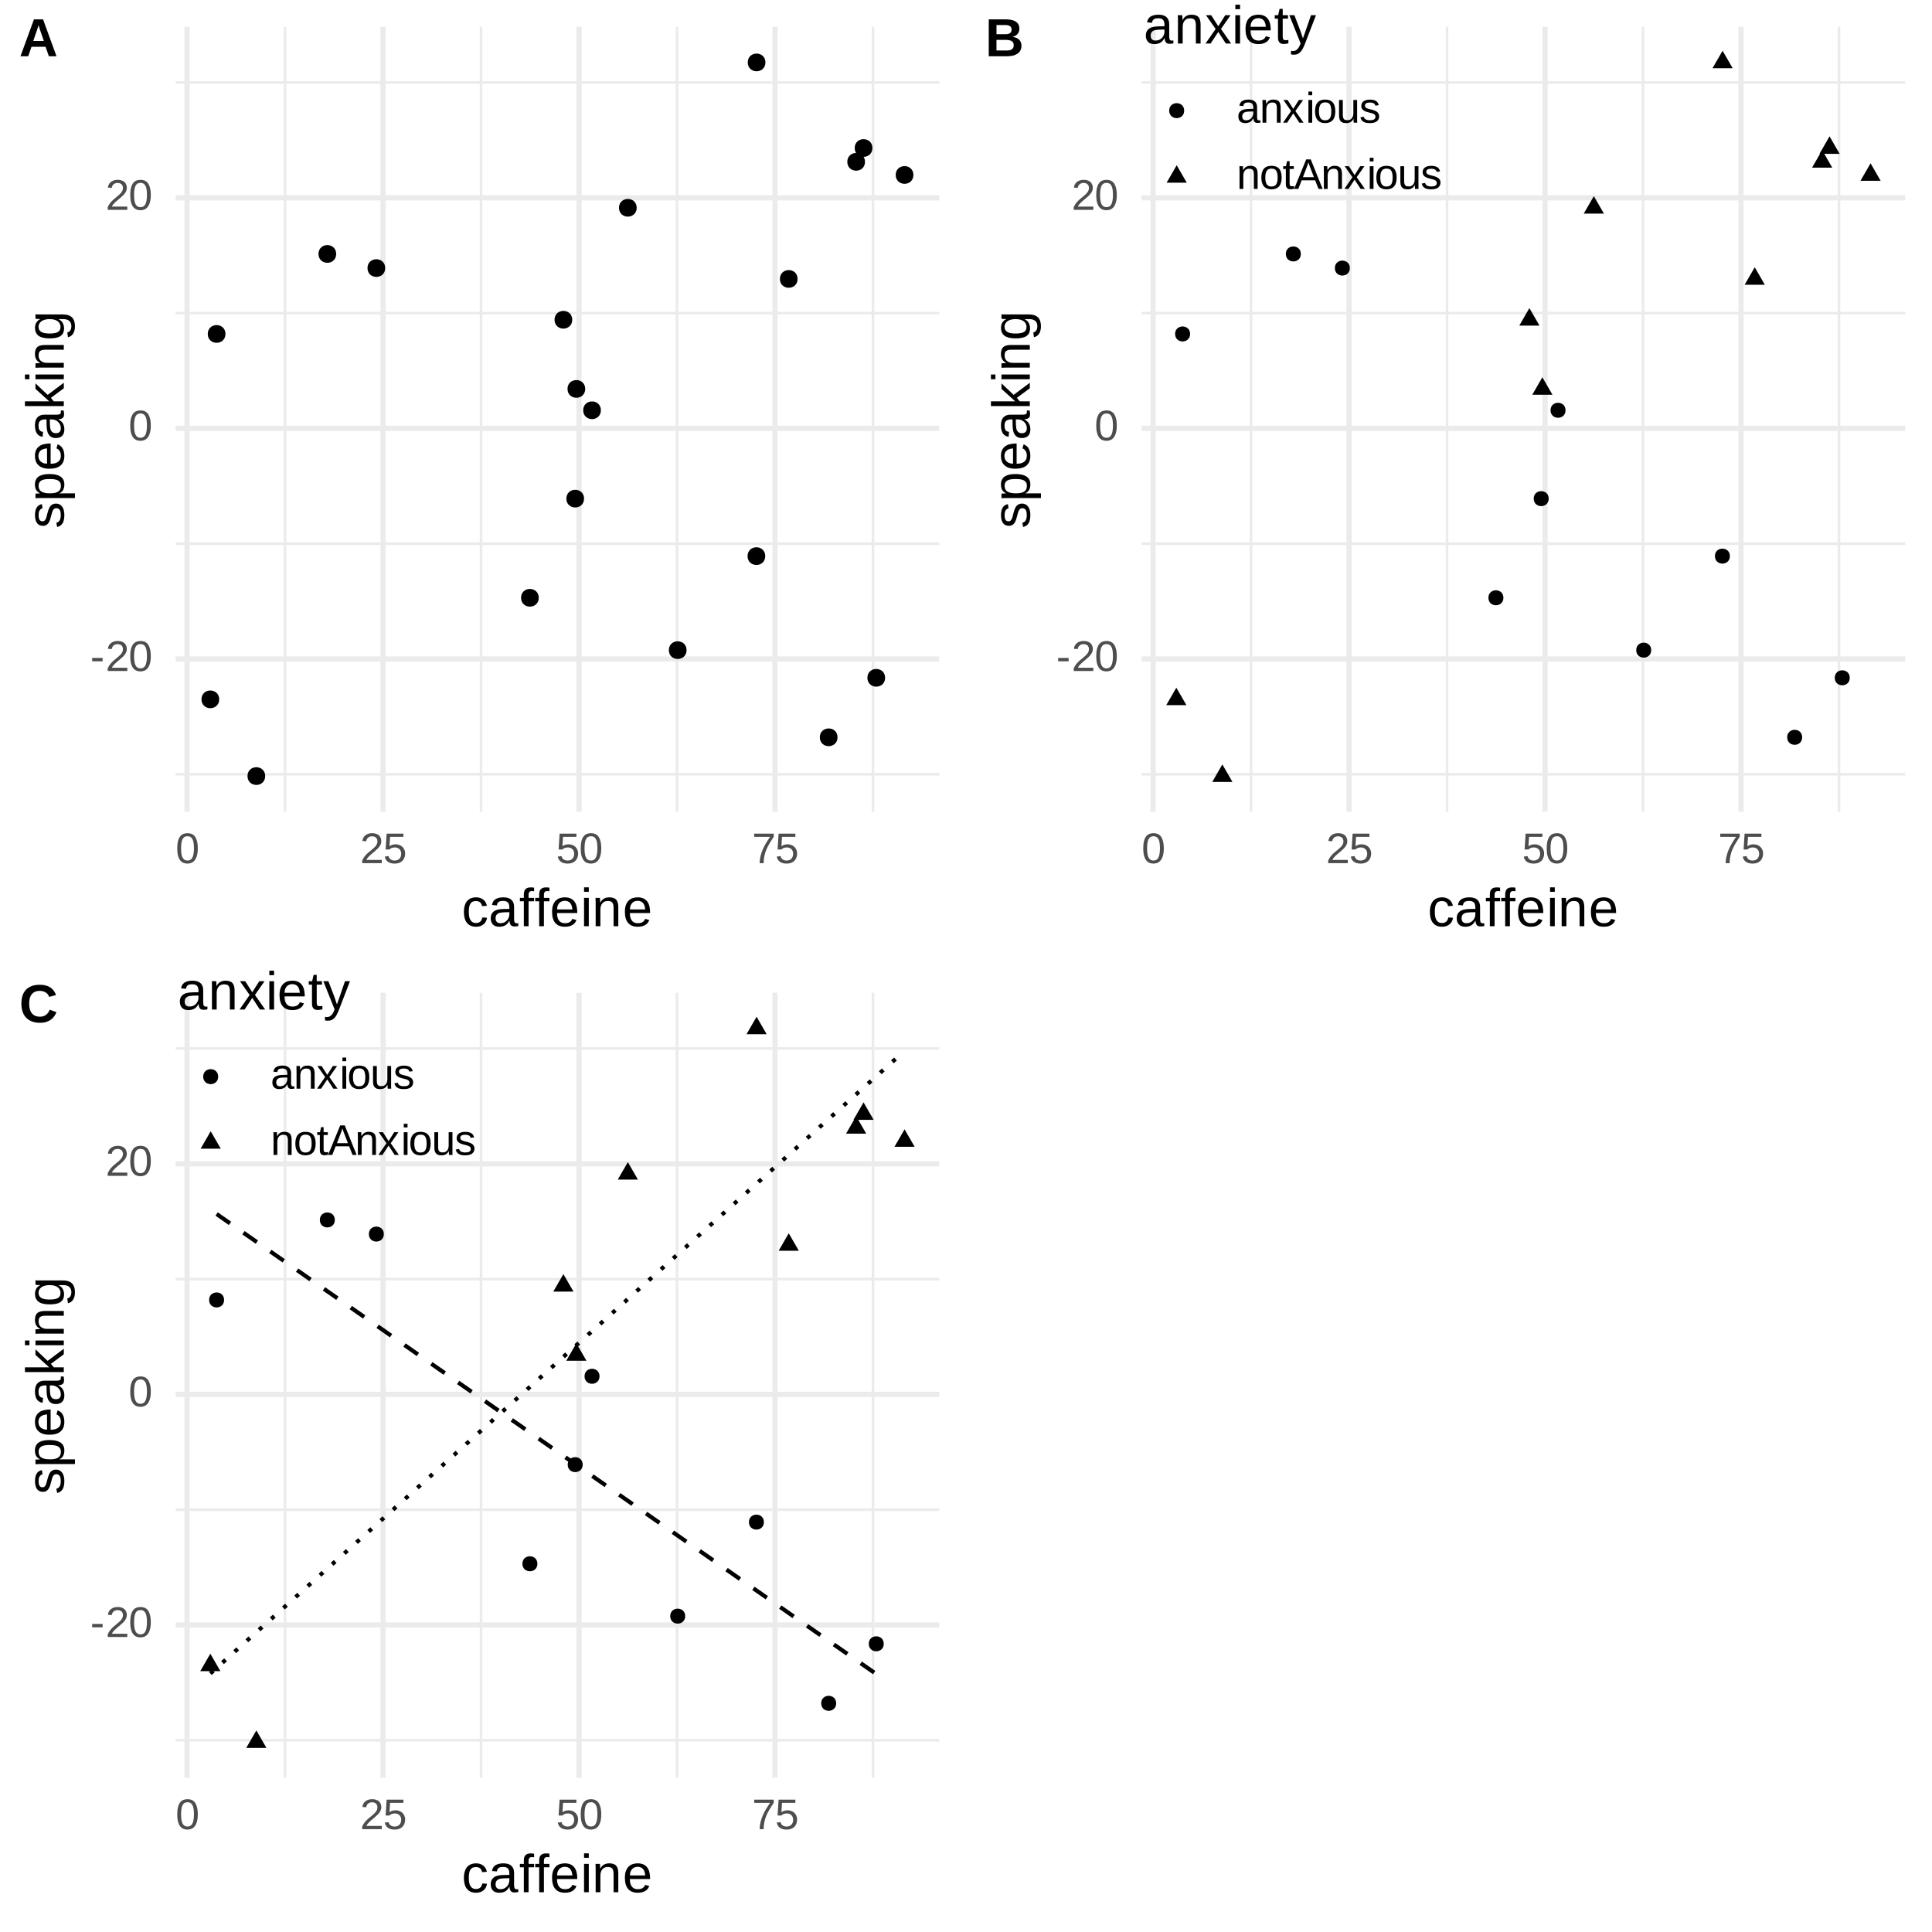 <?xml version="1.0" encoding="UTF-8"?>
<svg xmlns="http://www.w3.org/2000/svg" xmlns:xlink="http://www.w3.org/1999/xlink" width="504pt" height="504pt" viewBox="0 0 504 504" version="1.1">
<defs>
<g>
<symbol overflow="visible" id="glyph0-0">
<path style="stroke:none;" d="M 0.375 0 L 0.375 -7.469 L 3.344 -7.469 L 3.344 0 Z M 0.75 -0.375 L 2.969 -0.375 L 2.969 -7.094 L 0.75 -7.094 Z M 0.75 -0.375 "/>
</symbol>
<symbol overflow="visible" id="glyph0-1">
<path style="stroke:none;" d="M 0.5 -2.531 L 0.5 -3.406 L 3.234 -3.406 L 3.234 -2.531 Z M 0.5 -2.531 "/>
</symbol>
<symbol overflow="visible" id="glyph0-2">
<path style="stroke:none;" d="M 0.562 0 L 0.562 -0.688 C 0.75 -1.113 0.973 -1.488 1.234 -1.812 C 1.504 -2.145 1.785 -2.441 2.078 -2.703 C 2.379 -2.973 2.676 -3.219 2.969 -3.438 C 3.258 -3.664 3.52 -3.895 3.75 -4.125 C 3.988 -4.352 4.176 -4.586 4.312 -4.828 C 4.457 -5.078 4.531 -5.359 4.531 -5.672 C 4.531 -5.891 4.5 -6.082 4.438 -6.25 C 4.375 -6.414 4.281 -6.555 4.156 -6.672 C 4.031 -6.785 3.879 -6.867 3.703 -6.922 C 3.535 -6.984 3.344 -7.016 3.125 -7.016 C 2.926 -7.016 2.738 -6.984 2.562 -6.922 C 2.395 -6.867 2.242 -6.785 2.109 -6.672 C 1.973 -6.566 1.863 -6.43 1.781 -6.266 C 1.695 -6.109 1.641 -5.926 1.609 -5.719 L 0.609 -5.797 C 0.641 -6.078 0.711 -6.336 0.828 -6.578 C 0.953 -6.828 1.117 -7.039 1.328 -7.219 C 1.547 -7.406 1.801 -7.551 2.094 -7.656 C 2.395 -7.77 2.738 -7.828 3.125 -7.828 C 3.508 -7.828 3.848 -7.781 4.141 -7.688 C 4.441 -7.594 4.695 -7.457 4.906 -7.281 C 5.113 -7.102 5.27 -6.879 5.375 -6.609 C 5.488 -6.348 5.547 -6.051 5.547 -5.719 C 5.547 -5.457 5.5 -5.207 5.406 -4.969 C 5.312 -4.738 5.188 -4.516 5.031 -4.297 C 4.875 -4.086 4.691 -3.883 4.484 -3.688 C 4.285 -3.488 4.07 -3.297 3.844 -3.109 C 3.625 -2.922 3.398 -2.734 3.172 -2.547 C 2.953 -2.367 2.742 -2.188 2.547 -2 C 2.348 -1.812 2.172 -1.625 2.016 -1.438 C 1.859 -1.25 1.734 -1.051 1.641 -0.844 L 5.672 -0.844 L 5.672 0 Z M 0.562 0 "/>
</symbol>
<symbol overflow="visible" id="glyph0-3">
<path style="stroke:none;" d="M 5.797 -3.859 C 5.797 -3.117 5.723 -2.492 5.578 -1.984 C 5.441 -1.484 5.25 -1.078 5 -0.766 C 4.758 -0.453 4.473 -0.227 4.141 -0.094 C 3.816 0.039 3.473 0.109 3.109 0.109 C 2.723 0.109 2.367 0.039 2.047 -0.094 C 1.723 -0.227 1.441 -0.445 1.203 -0.75 C 0.961 -1.062 0.773 -1.469 0.641 -1.969 C 0.504 -2.477 0.438 -3.109 0.438 -3.859 C 0.438 -4.629 0.504 -5.27 0.641 -5.781 C 0.773 -6.289 0.961 -6.695 1.203 -7 C 1.441 -7.301 1.723 -7.516 2.047 -7.641 C 2.379 -7.766 2.742 -7.828 3.141 -7.828 C 3.504 -7.828 3.848 -7.766 4.172 -7.641 C 4.492 -7.516 4.773 -7.301 5.016 -7 C 5.254 -6.695 5.441 -6.289 5.578 -5.781 C 5.723 -5.27 5.797 -4.629 5.797 -3.859 Z M 4.797 -3.859 C 4.797 -4.473 4.758 -4.984 4.688 -5.391 C 4.613 -5.797 4.504 -6.117 4.359 -6.359 C 4.211 -6.598 4.035 -6.77 3.828 -6.875 C 3.629 -6.977 3.398 -7.031 3.141 -7.031 C 2.859 -7.031 2.609 -6.977 2.391 -6.875 C 2.18 -6.77 2.004 -6.594 1.859 -6.344 C 1.723 -6.102 1.617 -5.781 1.547 -5.375 C 1.473 -4.969 1.438 -4.461 1.438 -3.859 C 1.438 -3.266 1.473 -2.766 1.547 -2.359 C 1.617 -1.953 1.727 -1.625 1.875 -1.375 C 2.02 -1.133 2.195 -0.957 2.406 -0.844 C 2.613 -0.738 2.848 -0.688 3.109 -0.688 C 3.367 -0.688 3.602 -0.738 3.812 -0.844 C 4.02 -0.957 4.195 -1.133 4.344 -1.375 C 4.488 -1.625 4.598 -1.953 4.672 -2.359 C 4.754 -2.766 4.797 -3.266 4.797 -3.859 Z M 4.797 -3.859 "/>
</symbol>
<symbol overflow="visible" id="glyph0-4">
<path style="stroke:none;" d="M 5.766 -2.516 C 5.766 -2.129 5.703 -1.773 5.578 -1.453 C 5.461 -1.129 5.289 -0.852 5.062 -0.625 C 4.832 -0.395 4.547 -0.211 4.203 -0.078 C 3.867 0.047 3.477 0.109 3.031 0.109 C 2.625 0.109 2.27 0.062 1.969 -0.031 C 1.664 -0.125 1.41 -0.254 1.203 -0.422 C 0.992 -0.586 0.828 -0.781 0.703 -1 C 0.586 -1.227 0.504 -1.469 0.453 -1.719 L 1.438 -1.844 C 1.477 -1.695 1.535 -1.551 1.609 -1.406 C 1.68 -1.27 1.781 -1.148 1.906 -1.047 C 2.031 -0.941 2.188 -0.852 2.375 -0.781 C 2.562 -0.719 2.785 -0.688 3.047 -0.688 C 3.305 -0.688 3.535 -0.727 3.734 -0.812 C 3.941 -0.895 4.117 -1.008 4.266 -1.156 C 4.422 -1.312 4.535 -1.5 4.609 -1.719 C 4.691 -1.945 4.734 -2.203 4.734 -2.484 C 4.734 -2.723 4.691 -2.941 4.609 -3.141 C 4.535 -3.336 4.426 -3.508 4.281 -3.656 C 4.145 -3.801 3.973 -3.91 3.766 -3.984 C 3.566 -4.066 3.332 -4.109 3.062 -4.109 C 2.906 -4.109 2.754 -4.094 2.609 -4.062 C 2.473 -4.039 2.344 -4.004 2.219 -3.953 C 2.102 -3.898 2 -3.836 1.906 -3.766 C 1.812 -3.703 1.723 -3.633 1.641 -3.562 L 0.672 -3.562 L 0.938 -7.703 L 5.312 -7.703 L 5.312 -6.875 L 1.828 -6.875 L 1.672 -4.422 C 1.848 -4.555 2.066 -4.672 2.328 -4.766 C 2.598 -4.867 2.91 -4.922 3.266 -4.922 C 3.648 -4.922 3.992 -4.859 4.297 -4.734 C 4.609 -4.617 4.867 -4.453 5.078 -4.234 C 5.297 -4.023 5.461 -3.773 5.578 -3.484 C 5.703 -3.191 5.766 -2.867 5.766 -2.516 Z M 5.766 -2.516 "/>
</symbol>
<symbol overflow="visible" id="glyph0-5">
<path style="stroke:none;" d="M 5.672 -6.906 C 5.285 -6.312 4.926 -5.742 4.594 -5.203 C 4.27 -4.66 3.988 -4.113 3.75 -3.562 C 3.52 -3.008 3.344 -2.441 3.219 -1.859 C 3.094 -1.273 3.031 -0.656 3.031 0 L 2 0 C 2 -0.613 2.07 -1.219 2.219 -1.812 C 2.363 -2.406 2.555 -2.988 2.797 -3.562 C 3.047 -4.133 3.332 -4.691 3.656 -5.234 C 3.988 -5.785 4.344 -6.332 4.719 -6.875 L 0.578 -6.875 L 0.578 -7.703 L 5.672 -7.703 Z M 5.672 -6.906 "/>
</symbol>
<symbol overflow="visible" id="glyph0-6">
<path style="stroke:none;" d="M 2.266 0.109 C 1.672 0.109 1.223 -0.047 0.922 -0.359 C 0.617 -0.672 0.469 -1.102 0.469 -1.656 C 0.469 -2.039 0.539 -2.359 0.688 -2.609 C 0.844 -2.859 1.039 -3.051 1.281 -3.188 C 1.52 -3.332 1.789 -3.43 2.094 -3.484 C 2.395 -3.547 2.707 -3.582 3.031 -3.594 L 4.359 -3.609 L 4.359 -3.938 C 4.359 -4.176 4.332 -4.379 4.281 -4.547 C 4.227 -4.723 4.148 -4.863 4.047 -4.969 C 3.941 -5.07 3.805 -5.148 3.641 -5.203 C 3.484 -5.254 3.301 -5.281 3.094 -5.281 C 2.906 -5.281 2.734 -5.266 2.578 -5.234 C 2.422 -5.211 2.285 -5.164 2.172 -5.094 C 2.055 -5.02 1.961 -4.922 1.891 -4.797 C 1.828 -4.672 1.785 -4.52 1.766 -4.344 L 0.734 -4.438 C 0.773 -4.664 0.844 -4.875 0.938 -5.062 C 1.039 -5.258 1.188 -5.43 1.375 -5.578 C 1.562 -5.723 1.797 -5.832 2.078 -5.906 C 2.367 -5.988 2.711 -6.031 3.109 -6.031 C 3.859 -6.031 4.422 -5.859 4.797 -5.516 C 5.172 -5.172 5.359 -4.676 5.359 -4.031 L 5.359 -1.484 C 5.359 -1.191 5.395 -0.973 5.469 -0.828 C 5.539 -0.68 5.688 -0.609 5.906 -0.609 C 5.957 -0.609 6.008 -0.609 6.062 -0.609 C 6.125 -0.617 6.18 -0.629 6.234 -0.641 L 6.234 -0.031 C 6.109 0 5.984 0.02 5.859 0.031 C 5.734 0.051 5.602 0.062 5.469 0.062 C 5.281 0.062 5.117 0.035 4.984 -0.016 C 4.859 -0.066 4.754 -0.141 4.672 -0.234 C 4.586 -0.336 4.52 -0.461 4.469 -0.609 C 4.426 -0.766 4.398 -0.938 4.391 -1.125 L 4.359 -1.125 C 4.254 -0.938 4.141 -0.766 4.016 -0.609 C 3.891 -0.461 3.742 -0.332 3.578 -0.219 C 3.41 -0.113 3.219 -0.035 3 0.016 C 2.789 0.078 2.547 0.109 2.266 0.109 Z M 2.484 -0.625 C 2.797 -0.625 3.07 -0.68 3.312 -0.797 C 3.551 -0.91 3.742 -1.055 3.891 -1.234 C 4.047 -1.422 4.16 -1.617 4.234 -1.828 C 4.316 -2.035 4.359 -2.238 4.359 -2.438 L 4.359 -2.922 L 3.281 -2.906 C 3.039 -2.895 2.812 -2.875 2.594 -2.844 C 2.375 -2.812 2.18 -2.75 2.016 -2.656 C 1.859 -2.57 1.727 -2.445 1.625 -2.281 C 1.531 -2.113 1.484 -1.898 1.484 -1.641 C 1.484 -1.316 1.566 -1.066 1.734 -0.891 C 1.91 -0.711 2.16 -0.625 2.484 -0.625 Z M 2.484 -0.625 "/>
</symbol>
<symbol overflow="visible" id="glyph0-7">
<path style="stroke:none;" d="M 4.516 0 L 4.516 -3.75 C 4.516 -4.039 4.492 -4.281 4.453 -4.469 C 4.41 -4.664 4.344 -4.82 4.25 -4.938 C 4.156 -5.062 4.031 -5.145 3.875 -5.188 C 3.719 -5.238 3.523 -5.266 3.297 -5.266 C 3.055 -5.266 2.844 -5.223 2.656 -5.141 C 2.469 -5.055 2.305 -4.938 2.172 -4.781 C 2.047 -4.633 1.945 -4.445 1.875 -4.219 C 1.801 -3.988 1.766 -3.727 1.766 -3.438 L 1.766 0 L 0.781 0 L 0.781 -4.656 C 0.781 -4.781 0.773 -4.91 0.766 -5.047 C 0.766 -5.18 0.766 -5.312 0.766 -5.438 C 0.766 -5.562 0.758 -5.664 0.75 -5.75 C 0.75 -5.832 0.75 -5.891 0.75 -5.922 L 1.672 -5.922 C 1.672 -5.898 1.672 -5.848 1.672 -5.766 C 1.68 -5.691 1.688 -5.602 1.688 -5.5 C 1.695 -5.395 1.703 -5.285 1.703 -5.172 C 1.711 -5.066 1.719 -4.977 1.719 -4.906 L 1.734 -4.906 C 1.828 -5.07 1.93 -5.223 2.047 -5.359 C 2.16 -5.504 2.289 -5.625 2.438 -5.719 C 2.582 -5.82 2.754 -5.898 2.953 -5.953 C 3.148 -6.004 3.375 -6.031 3.625 -6.031 C 3.957 -6.031 4.238 -5.988 4.469 -5.906 C 4.707 -5.82 4.906 -5.695 5.062 -5.531 C 5.219 -5.363 5.328 -5.145 5.391 -4.875 C 5.461 -4.613 5.5 -4.301 5.5 -3.938 L 5.5 0 Z M 4.516 0 "/>
</symbol>
<symbol overflow="visible" id="glyph0-8">
<path style="stroke:none;" d="M 4.375 0 L 2.797 -2.422 L 1.188 0 L 0.125 0 L 2.234 -3.047 L 0.219 -5.922 L 1.312 -5.922 L 2.797 -3.609 L 4.25 -5.922 L 5.359 -5.922 L 3.344 -3.047 L 5.484 0 Z M 4.375 0 "/>
</symbol>
<symbol overflow="visible" id="glyph0-9">
<path style="stroke:none;" d="M 0.75 -7.172 L 0.75 -8.125 L 1.734 -8.125 L 1.734 -7.172 Z M 0.75 0 L 0.75 -5.922 L 1.734 -5.922 L 1.734 0 Z M 0.75 0 "/>
</symbol>
<symbol overflow="visible" id="glyph0-10">
<path style="stroke:none;" d="M 5.766 -2.969 C 5.766 -1.926 5.535 -1.148 5.078 -0.641 C 4.617 -0.141 3.957 0.109 3.094 0.109 C 2.676 0.109 2.305 0.047 1.984 -0.078 C 1.66 -0.203 1.383 -0.391 1.156 -0.641 C 0.938 -0.898 0.766 -1.223 0.641 -1.609 C 0.523 -1.992 0.469 -2.445 0.469 -2.969 C 0.469 -5.008 1.352 -6.031 3.125 -6.031 C 3.582 -6.031 3.977 -5.961 4.312 -5.828 C 4.645 -5.703 4.914 -5.508 5.125 -5.25 C 5.344 -5 5.504 -4.68 5.609 -4.297 C 5.711 -3.922 5.766 -3.477 5.766 -2.969 Z M 4.719 -2.969 C 4.719 -3.426 4.68 -3.801 4.609 -4.094 C 4.547 -4.395 4.445 -4.633 4.312 -4.812 C 4.176 -5 4.008 -5.125 3.812 -5.188 C 3.613 -5.258 3.391 -5.297 3.141 -5.297 C 2.891 -5.297 2.66 -5.258 2.453 -5.188 C 2.254 -5.113 2.082 -4.984 1.938 -4.797 C 1.801 -4.617 1.691 -4.379 1.609 -4.078 C 1.535 -3.785 1.5 -3.414 1.5 -2.969 C 1.5 -2.508 1.539 -2.129 1.625 -1.828 C 1.707 -1.523 1.816 -1.285 1.953 -1.109 C 2.098 -0.93 2.266 -0.805 2.453 -0.734 C 2.641 -0.66 2.848 -0.625 3.078 -0.625 C 3.328 -0.625 3.551 -0.656 3.75 -0.719 C 3.957 -0.789 4.133 -0.914 4.281 -1.094 C 4.426 -1.281 4.535 -1.523 4.609 -1.828 C 4.68 -2.129 4.719 -2.508 4.719 -2.969 Z M 4.719 -2.969 "/>
</symbol>
<symbol overflow="visible" id="glyph0-11">
<path style="stroke:none;" d="M 1.719 -5.922 L 1.719 -2.172 C 1.719 -1.879 1.738 -1.633 1.781 -1.438 C 1.82 -1.25 1.891 -1.094 1.984 -0.969 C 2.078 -0.852 2.203 -0.77 2.359 -0.719 C 2.516 -0.676 2.707 -0.656 2.938 -0.656 C 3.164 -0.656 3.375 -0.691 3.562 -0.766 C 3.75 -0.848 3.91 -0.969 4.047 -1.125 C 4.18 -1.281 4.285 -1.473 4.359 -1.703 C 4.43 -1.93 4.469 -2.191 4.469 -2.484 L 4.469 -5.922 L 5.453 -5.922 L 5.453 -1.266 C 5.453 -1.141 5.453 -1.008 5.453 -0.875 C 5.453 -0.738 5.453 -0.609 5.453 -0.484 C 5.461 -0.359 5.469 -0.25 5.469 -0.156 C 5.477 -0.07 5.484 -0.02 5.484 0 L 4.562 0 C 4.551 -0.02 4.547 -0.066 4.547 -0.141 C 4.547 -0.223 4.539 -0.316 4.531 -0.422 C 4.531 -0.523 4.523 -0.629 4.516 -0.734 C 4.516 -0.848 4.516 -0.941 4.516 -1.016 L 4.5 -1.016 C 4.406 -0.836 4.301 -0.68 4.188 -0.547 C 4.07 -0.41 3.938 -0.289 3.781 -0.188 C 3.633 -0.094 3.461 -0.02 3.266 0.031 C 3.078 0.082 2.859 0.109 2.609 0.109 C 2.273 0.109 1.988 0.07 1.75 0 C 1.52 -0.082 1.328 -0.207 1.172 -0.375 C 1.016 -0.551 0.898 -0.77 0.828 -1.031 C 0.766 -1.289 0.734 -1.602 0.734 -1.969 L 0.734 -5.922 Z M 1.719 -5.922 "/>
</symbol>
<symbol overflow="visible" id="glyph0-12">
<path style="stroke:none;" d="M 5.203 -1.641 C 5.203 -1.359 5.145 -1.109 5.031 -0.891 C 4.926 -0.672 4.77 -0.488 4.562 -0.344 C 4.363 -0.195 4.113 -0.082 3.812 0 C 3.52 0.07 3.18 0.109 2.797 0.109 C 2.453 0.109 2.141 0.082 1.859 0.031 C 1.586 -0.02 1.348 -0.102 1.141 -0.219 C 0.93 -0.344 0.754 -0.5 0.609 -0.688 C 0.473 -0.875 0.375 -1.109 0.312 -1.391 L 1.188 -1.562 C 1.27 -1.238 1.441 -1.004 1.703 -0.859 C 1.961 -0.711 2.328 -0.641 2.797 -0.641 C 3.004 -0.641 3.195 -0.656 3.375 -0.688 C 3.551 -0.719 3.703 -0.766 3.828 -0.828 C 3.961 -0.898 4.062 -0.992 4.125 -1.109 C 4.195 -1.234 4.234 -1.383 4.234 -1.562 C 4.234 -1.738 4.191 -1.883 4.109 -2 C 4.023 -2.113 3.91 -2.207 3.766 -2.281 C 3.617 -2.363 3.438 -2.43 3.219 -2.484 C 3.008 -2.547 2.773 -2.609 2.516 -2.672 C 2.273 -2.734 2.035 -2.801 1.797 -2.875 C 1.566 -2.957 1.359 -3.062 1.172 -3.188 C 0.984 -3.312 0.832 -3.469 0.719 -3.656 C 0.602 -3.844 0.547 -4.078 0.547 -4.359 C 0.547 -4.891 0.738 -5.297 1.125 -5.578 C 1.508 -5.867 2.07 -6.016 2.812 -6.016 C 3.457 -6.016 3.973 -5.898 4.359 -5.672 C 4.742 -5.441 4.988 -5.07 5.094 -4.562 L 4.203 -4.453 C 4.172 -4.609 4.109 -4.738 4.016 -4.844 C 3.93 -4.945 3.828 -5.031 3.703 -5.094 C 3.578 -5.156 3.438 -5.195 3.281 -5.219 C 3.133 -5.25 2.977 -5.266 2.812 -5.266 C 2.363 -5.266 2.031 -5.195 1.812 -5.062 C 1.602 -4.926 1.5 -4.723 1.5 -4.453 C 1.5 -4.297 1.535 -4.164 1.609 -4.062 C 1.691 -3.957 1.801 -3.867 1.938 -3.797 C 2.082 -3.723 2.254 -3.66 2.453 -3.609 C 2.648 -3.555 2.867 -3.5 3.109 -3.438 C 3.266 -3.395 3.422 -3.352 3.578 -3.312 C 3.742 -3.27 3.906 -3.211 4.062 -3.141 C 4.219 -3.078 4.363 -3.004 4.5 -2.922 C 4.633 -2.836 4.754 -2.734 4.859 -2.609 C 4.961 -2.492 5.047 -2.352 5.109 -2.188 C 5.172 -2.031 5.203 -1.848 5.203 -1.641 Z M 5.203 -1.641 "/>
</symbol>
<symbol overflow="visible" id="glyph0-13">
<path style="stroke:none;" d="M 3.031 -0.047 C 2.883 -0.004 2.734 0.023 2.578 0.047 C 2.422 0.078 2.238 0.094 2.031 0.094 C 1.25 0.094 0.859 -0.352 0.859 -1.25 L 0.859 -5.203 L 0.172 -5.203 L 0.172 -5.922 L 0.891 -5.922 L 1.188 -7.25 L 1.844 -7.25 L 1.844 -5.922 L 2.938 -5.922 L 2.938 -5.203 L 1.844 -5.203 L 1.844 -1.469 C 1.844 -1.188 1.883 -0.984 1.969 -0.859 C 2.062 -0.742 2.227 -0.688 2.469 -0.688 C 2.562 -0.688 2.648 -0.691 2.734 -0.703 C 2.828 -0.723 2.926 -0.742 3.031 -0.766 Z M 3.031 -0.047 "/>
</symbol>
<symbol overflow="visible" id="glyph0-14">
<path style="stroke:none;" d="M 6.391 0 L 5.5 -2.25 L 1.984 -2.25 L 1.109 0 L 0.016 0 L 3.172 -7.703 L 4.359 -7.703 L 7.453 0 Z M 4.203 -5.609 C 4.141 -5.754 4.082 -5.898 4.031 -6.047 C 3.977 -6.203 3.93 -6.336 3.891 -6.453 C 3.848 -6.578 3.812 -6.68 3.781 -6.766 C 3.758 -6.848 3.75 -6.898 3.75 -6.922 C 3.738 -6.898 3.719 -6.848 3.688 -6.766 C 3.664 -6.68 3.633 -6.578 3.594 -6.453 C 3.551 -6.328 3.504 -6.191 3.453 -6.047 C 3.398 -5.898 3.348 -5.754 3.297 -5.609 L 2.312 -3.062 L 5.188 -3.062 Z M 4.203 -5.609 "/>
</symbol>
<symbol overflow="visible" id="glyph1-0">
<path style="stroke:none;" d="M 0.469 0 L 0.469 -9.328 L 4.188 -9.328 L 4.188 0 Z M 0.938 -0.469 L 3.719 -0.469 L 3.719 -8.859 L 0.938 -8.859 Z M 0.938 -0.469 "/>
</symbol>
<symbol overflow="visible" id="glyph1-1">
<path style="stroke:none;" d="M 1.875 -3.734 C 1.875 -3.305 1.906 -2.914 1.969 -2.562 C 2.031 -2.207 2.133 -1.898 2.281 -1.641 C 2.426 -1.391 2.617 -1.191 2.859 -1.047 C 3.098 -0.898 3.395 -0.828 3.75 -0.828 C 4.188 -0.828 4.551 -0.945 4.844 -1.188 C 5.133 -1.426 5.316 -1.789 5.391 -2.281 L 6.625 -2.203 C 6.582 -1.898 6.492 -1.602 6.359 -1.312 C 6.223 -1.031 6.035 -0.781 5.797 -0.562 C 5.566 -0.352 5.281 -0.18 4.938 -0.047 C 4.602 0.078 4.219 0.141 3.781 0.141 C 3.195 0.141 2.703 0.039 2.297 -0.156 C 1.898 -0.352 1.57 -0.625 1.312 -0.969 C 1.062 -1.312 0.879 -1.719 0.766 -2.188 C 0.648 -2.656 0.594 -3.16 0.594 -3.703 C 0.594 -4.203 0.633 -4.641 0.719 -5.016 C 0.801 -5.398 0.914 -5.734 1.062 -6.016 C 1.207 -6.305 1.379 -6.547 1.578 -6.734 C 1.785 -6.93 2.004 -7.086 2.234 -7.203 C 2.473 -7.316 2.723 -7.398 2.984 -7.453 C 3.242 -7.504 3.504 -7.531 3.766 -7.531 C 4.18 -7.531 4.551 -7.473 4.875 -7.359 C 5.195 -7.242 5.473 -7.086 5.703 -6.891 C 5.941 -6.691 6.133 -6.457 6.281 -6.188 C 6.426 -5.926 6.531 -5.641 6.594 -5.328 L 5.328 -5.234 C 5.266 -5.641 5.102 -5.961 4.844 -6.203 C 4.582 -6.441 4.211 -6.562 3.734 -6.562 C 3.379 -6.562 3.082 -6.504 2.844 -6.391 C 2.613 -6.273 2.426 -6.098 2.281 -5.859 C 2.133 -5.629 2.031 -5.336 1.969 -4.984 C 1.906 -4.629 1.875 -4.211 1.875 -3.734 Z M 1.875 -3.734 "/>
</symbol>
<symbol overflow="visible" id="glyph1-2">
<path style="stroke:none;" d="M 2.828 0.141 C 2.086 0.141 1.531 -0.055 1.156 -0.453 C 0.781 -0.848 0.594 -1.383 0.594 -2.062 C 0.594 -2.551 0.688 -2.953 0.875 -3.266 C 1.062 -3.578 1.301 -3.82 1.594 -4 C 1.895 -4.176 2.234 -4.297 2.609 -4.359 C 2.992 -4.43 3.383 -4.473 3.781 -4.484 L 5.453 -4.516 L 5.453 -4.922 C 5.453 -5.223 5.414 -5.477 5.344 -5.688 C 5.281 -5.906 5.18 -6.078 5.047 -6.203 C 4.922 -6.336 4.758 -6.438 4.562 -6.5 C 4.363 -6.562 4.129 -6.594 3.859 -6.594 C 3.617 -6.594 3.406 -6.578 3.219 -6.547 C 3.031 -6.516 2.863 -6.453 2.719 -6.359 C 2.582 -6.273 2.469 -6.156 2.375 -6 C 2.289 -5.844 2.234 -5.648 2.203 -5.422 L 0.922 -5.531 C 0.961 -5.82 1.047 -6.086 1.172 -6.328 C 1.305 -6.578 1.488 -6.789 1.719 -6.969 C 1.957 -7.145 2.254 -7.281 2.609 -7.375 C 2.961 -7.477 3.391 -7.531 3.891 -7.531 C 4.816 -7.531 5.516 -7.316 5.984 -6.891 C 6.453 -6.461 6.688 -5.848 6.688 -5.047 L 6.688 -1.859 C 6.688 -1.492 6.734 -1.219 6.828 -1.031 C 6.93 -0.852 7.117 -0.766 7.391 -0.766 C 7.453 -0.766 7.516 -0.766 7.578 -0.766 C 7.648 -0.773 7.719 -0.789 7.781 -0.812 L 7.781 -0.047 C 7.625 -0.004 7.469 0.02 7.312 0.031 C 7.164 0.051 7.008 0.062 6.844 0.062 C 6.602 0.062 6.398 0.035 6.234 -0.016 C 6.066 -0.078 5.93 -0.172 5.828 -0.297 C 5.723 -0.43 5.645 -0.586 5.594 -0.766 C 5.539 -0.953 5.504 -1.172 5.484 -1.422 L 5.453 -1.422 C 5.316 -1.18 5.172 -0.961 5.016 -0.766 C 4.859 -0.578 4.676 -0.414 4.469 -0.281 C 4.258 -0.145 4.02 -0.039 3.75 0.031 C 3.477 0.102 3.172 0.141 2.828 0.141 Z M 3.109 -0.781 C 3.504 -0.781 3.848 -0.852 4.141 -1 C 4.43 -1.145 4.672 -1.328 4.859 -1.547 C 5.055 -1.773 5.203 -2.02 5.297 -2.281 C 5.398 -2.551 5.453 -2.805 5.453 -3.047 L 5.453 -3.656 L 4.109 -3.625 C 3.805 -3.613 3.52 -3.586 3.25 -3.547 C 2.977 -3.516 2.738 -3.441 2.531 -3.328 C 2.32 -3.211 2.156 -3.051 2.031 -2.844 C 1.914 -2.645 1.859 -2.379 1.859 -2.047 C 1.859 -1.641 1.969 -1.328 2.188 -1.109 C 2.406 -0.891 2.711 -0.781 3.109 -0.781 Z M 3.109 -0.781 "/>
</symbol>
<symbol overflow="visible" id="glyph1-3">
<path style="stroke:none;" d="M 2.469 -6.5 L 2.469 0 L 1.234 0 L 1.234 -6.5 L 0.203 -6.5 L 0.203 -7.391 L 1.234 -7.391 L 1.234 -8.234 C 1.234 -8.504 1.258 -8.754 1.312 -8.984 C 1.363 -9.211 1.457 -9.41 1.594 -9.578 C 1.727 -9.754 1.91 -9.891 2.141 -9.984 C 2.367 -10.078 2.672 -10.125 3.047 -10.125 C 3.191 -10.125 3.344 -10.117 3.5 -10.109 C 3.656 -10.098 3.789 -10.078 3.906 -10.047 L 3.906 -9.109 C 3.832 -9.129 3.742 -9.145 3.641 -9.156 C 3.535 -9.164 3.441 -9.172 3.359 -9.172 C 3.18 -9.172 3.031 -9.145 2.906 -9.094 C 2.789 -9.039 2.703 -8.969 2.641 -8.875 C 2.578 -8.781 2.531 -8.664 2.5 -8.531 C 2.477 -8.395 2.469 -8.238 2.469 -8.062 L 2.469 -7.391 L 3.906 -7.391 L 3.906 -6.5 Z M 2.469 -6.5 "/>
</symbol>
<symbol overflow="visible" id="glyph1-4">
<path style="stroke:none;" d="M 1.891 -3.438 C 1.891 -3.051 1.926 -2.691 2 -2.359 C 2.082 -2.035 2.207 -1.754 2.375 -1.516 C 2.539 -1.285 2.754 -1.102 3.016 -0.969 C 3.273 -0.844 3.586 -0.781 3.953 -0.781 C 4.484 -0.781 4.91 -0.883 5.234 -1.094 C 5.555 -1.312 5.773 -1.586 5.891 -1.922 L 6.969 -1.609 C 6.883 -1.41 6.773 -1.207 6.641 -1 C 6.504 -0.789 6.316 -0.602 6.078 -0.438 C 5.848 -0.27 5.555 -0.129 5.203 -0.016 C 4.859 0.086 4.441 0.141 3.953 0.141 C 2.859 0.141 2.023 -0.18 1.453 -0.828 C 0.879 -1.484 0.594 -2.457 0.594 -3.75 C 0.594 -4.438 0.676 -5.02 0.844 -5.5 C 1.02 -5.988 1.258 -6.379 1.562 -6.672 C 1.863 -6.973 2.211 -7.191 2.609 -7.328 C 3.016 -7.461 3.445 -7.531 3.906 -7.531 C 4.52 -7.531 5.035 -7.43 5.453 -7.234 C 5.867 -7.035 6.203 -6.758 6.453 -6.406 C 6.711 -6.051 6.895 -5.633 7 -5.156 C 7.113 -4.676 7.172 -4.16 7.172 -3.609 L 7.172 -3.438 Z M 5.891 -4.375 C 5.828 -5.156 5.629 -5.723 5.297 -6.078 C 4.973 -6.441 4.504 -6.625 3.891 -6.625 C 3.68 -6.625 3.461 -6.586 3.234 -6.516 C 3.016 -6.453 2.805 -6.336 2.609 -6.172 C 2.422 -6.004 2.258 -5.773 2.125 -5.484 C 1.988 -5.191 1.914 -4.82 1.906 -4.375 Z M 5.891 -4.375 "/>
</symbol>
<symbol overflow="visible" id="glyph1-5">
<path style="stroke:none;" d="M 0.938 -8.969 L 0.938 -10.141 L 2.172 -10.141 L 2.172 -8.969 Z M 0.938 0 L 0.938 -7.391 L 2.172 -7.391 L 2.172 0 Z M 0.938 0 "/>
</symbol>
<symbol overflow="visible" id="glyph1-6">
<path style="stroke:none;" d="M 5.641 0 L 5.641 -4.688 C 5.641 -5.051 5.613 -5.352 5.562 -5.594 C 5.508 -5.832 5.422 -6.023 5.297 -6.172 C 5.18 -6.328 5.023 -6.43 4.828 -6.484 C 4.641 -6.547 4.398 -6.578 4.109 -6.578 C 3.816 -6.578 3.551 -6.523 3.312 -6.422 C 3.082 -6.328 2.883 -6.18 2.719 -5.984 C 2.551 -5.785 2.422 -5.547 2.328 -5.266 C 2.242 -4.984 2.203 -4.656 2.203 -4.281 L 2.203 0 L 0.969 0 L 0.969 -5.812 C 0.969 -5.969 0.969 -6.129 0.969 -6.297 C 0.969 -6.473 0.961 -6.633 0.953 -6.781 C 0.953 -6.938 0.945 -7.066 0.938 -7.172 C 0.938 -7.285 0.938 -7.359 0.938 -7.391 L 2.094 -7.391 C 2.094 -7.367 2.094 -7.305 2.094 -7.203 C 2.102 -7.109 2.113 -6.992 2.125 -6.859 C 2.133 -6.734 2.141 -6.602 2.141 -6.469 C 2.141 -6.332 2.141 -6.219 2.141 -6.125 L 2.172 -6.125 C 2.285 -6.344 2.41 -6.535 2.547 -6.703 C 2.691 -6.879 2.859 -7.023 3.047 -7.141 C 3.234 -7.266 3.445 -7.359 3.688 -7.422 C 3.926 -7.492 4.207 -7.531 4.531 -7.531 C 4.938 -7.531 5.285 -7.477 5.578 -7.375 C 5.879 -7.281 6.125 -7.129 6.312 -6.922 C 6.508 -6.711 6.648 -6.441 6.734 -6.109 C 6.828 -5.773 6.875 -5.379 6.875 -4.922 L 6.875 0 Z M 5.641 0 "/>
</symbol>
<symbol overflow="visible" id="glyph1-7">
<path style="stroke:none;" d="M 5.469 0 L 3.484 -3.031 L 1.484 0 L 0.156 0 L 2.797 -3.797 L 0.281 -7.391 L 1.641 -7.391 L 3.484 -4.516 L 5.312 -7.391 L 6.688 -7.391 L 4.188 -3.812 L 6.844 0 Z M 5.469 0 "/>
</symbol>
<symbol overflow="visible" id="glyph1-8">
<path style="stroke:none;" d="M 3.781 -0.062 C 3.594 -0.008 3.398 0.031 3.203 0.062 C 3.016 0.094 2.797 0.109 2.547 0.109 C 1.555 0.109 1.062 -0.445 1.062 -1.562 L 1.062 -6.5 L 0.219 -6.5 L 0.219 -7.391 L 1.109 -7.391 L 1.484 -9.047 L 2.297 -9.047 L 2.297 -7.391 L 3.672 -7.391 L 3.672 -6.5 L 2.297 -6.5 L 2.297 -1.828 C 2.297 -1.473 2.352 -1.223 2.469 -1.078 C 2.582 -0.941 2.785 -0.875 3.078 -0.875 C 3.191 -0.875 3.305 -0.879 3.422 -0.891 C 3.535 -0.91 3.656 -0.938 3.781 -0.969 Z M 3.781 -0.062 "/>
</symbol>
<symbol overflow="visible" id="glyph1-9">
<path style="stroke:none;" d="M 4.125 0 C 3.957 0.445 3.781 0.848 3.594 1.203 C 3.414 1.566 3.211 1.875 2.984 2.125 C 2.766 2.375 2.52 2.566 2.25 2.703 C 1.977 2.836 1.664 2.906 1.312 2.906 C 1.156 2.906 1.008 2.898 0.875 2.891 C 0.738 2.879 0.598 2.859 0.453 2.828 L 0.453 1.906 C 0.547 1.914 0.645 1.926 0.75 1.938 C 0.863 1.945 0.957 1.953 1.031 1.953 C 1.395 1.953 1.727 1.816 2.031 1.547 C 2.344 1.273 2.613 0.848 2.844 0.266 L 2.969 -0.031 L 0.031 -7.391 L 1.344 -7.391 L 2.906 -3.312 C 2.945 -3.188 3.004 -3.02 3.078 -2.812 C 3.148 -2.613 3.219 -2.41 3.281 -2.203 C 3.352 -1.992 3.414 -1.805 3.469 -1.641 C 3.531 -1.484 3.566 -1.383 3.578 -1.344 C 3.586 -1.395 3.617 -1.492 3.672 -1.641 C 3.723 -1.785 3.781 -1.945 3.844 -2.125 C 3.914 -2.312 3.984 -2.5 4.047 -2.688 C 4.117 -2.875 4.176 -3.035 4.219 -3.172 L 5.672 -7.391 L 6.969 -7.391 Z M 4.125 0 "/>
</symbol>
<symbol overflow="visible" id="glyph2-0">
<path style="stroke:none;" d="M 0 -0.469 L -9.328 -0.469 L -9.328 -4.188 L 0 -4.188 Z M -0.469 -0.938 L -0.469 -3.719 L -8.859 -3.719 L -8.859 -0.938 Z M -0.469 -0.938 "/>
</symbol>
<symbol overflow="visible" id="glyph2-1">
<path style="stroke:none;" d="M -2.047 -6.5 C -1.703 -6.5 -1.395 -6.43 -1.125 -6.297 C -0.852 -6.16 -0.625 -5.961 -0.438 -5.703 C -0.25 -5.453 -0.102 -5.141 0 -4.766 C 0.094 -4.398 0.141 -3.977 0.141 -3.5 C 0.141 -3.062 0.102 -2.672 0.031 -2.328 C -0.031 -1.984 -0.133 -1.68 -0.281 -1.422 C -0.426 -1.172 -0.617 -0.957 -0.859 -0.781 C -1.098 -0.602 -1.391 -0.473 -1.734 -0.391 L -1.953 -1.484 C -1.555 -1.586 -1.266 -1.801 -1.078 -2.125 C -0.891 -2.457 -0.797 -2.914 -0.797 -3.5 C -0.797 -3.758 -0.812 -4 -0.844 -4.219 C -0.883 -4.438 -0.945 -4.625 -1.031 -4.781 C -1.125 -4.945 -1.242 -5.07 -1.391 -5.156 C -1.547 -5.25 -1.734 -5.297 -1.953 -5.297 C -2.172 -5.297 -2.352 -5.242 -2.5 -5.141 C -2.645 -5.035 -2.766 -4.891 -2.859 -4.703 C -2.953 -4.516 -3.035 -4.285 -3.109 -4.016 C -3.18 -3.754 -3.258 -3.461 -3.344 -3.141 C -3.414 -2.848 -3.5 -2.555 -3.594 -2.266 C -3.695 -1.973 -3.828 -1.707 -3.984 -1.469 C -4.141 -1.238 -4.332 -1.051 -4.562 -0.906 C -4.801 -0.758 -5.094 -0.688 -5.438 -0.688 C -6.113 -0.688 -6.629 -0.926 -6.984 -1.406 C -7.336 -1.883 -7.516 -2.582 -7.516 -3.5 C -7.516 -4.32 -7.367 -4.973 -7.078 -5.453 C -6.797 -5.93 -6.336 -6.234 -5.703 -6.359 L -5.562 -5.25 C -5.758 -5.219 -5.922 -5.145 -6.047 -5.031 C -6.172 -4.926 -6.273 -4.797 -6.359 -4.641 C -6.441 -4.484 -6.5 -4.305 -6.531 -4.109 C -6.562 -3.922 -6.578 -3.719 -6.578 -3.5 C -6.578 -2.945 -6.492 -2.535 -6.328 -2.266 C -6.16 -2.004 -5.906 -1.875 -5.562 -1.875 C -5.363 -1.875 -5.195 -1.922 -5.062 -2.016 C -4.938 -2.117 -4.828 -2.258 -4.734 -2.438 C -4.648 -2.613 -4.57 -2.82 -4.5 -3.062 C -4.438 -3.312 -4.367 -3.586 -4.297 -3.891 C -4.242 -4.078 -4.188 -4.273 -4.125 -4.484 C -4.07 -4.691 -4.004 -4.891 -3.922 -5.078 C -3.848 -5.273 -3.758 -5.457 -3.656 -5.625 C -3.551 -5.801 -3.422 -5.953 -3.266 -6.078 C -3.117 -6.203 -2.941 -6.301 -2.734 -6.375 C -2.535 -6.457 -2.305 -6.5 -2.047 -6.5 Z M -2.047 -6.5 "/>
</symbol>
<symbol overflow="visible" id="glyph2-2">
<path style="stroke:none;" d="M -3.734 -7.203 C -3.172 -7.203 -2.648 -7.156 -2.172 -7.062 C -1.703 -6.969 -1.297 -6.816 -0.953 -6.609 C -0.609 -6.398 -0.336 -6.117 -0.141 -5.766 C 0.047 -5.422 0.141 -4.992 0.141 -4.484 C 0.141 -3.953 0.039 -3.488 -0.156 -3.094 C -0.363 -2.695 -0.695 -2.395 -1.156 -2.188 L -1.156 -2.141 C -1.145 -2.148 -1.102 -2.156 -1.031 -2.156 C -0.957 -2.156 -0.863 -2.156 -0.75 -2.156 C -0.645 -2.164 -0.523 -2.172 -0.391 -2.172 C -0.254 -2.172 -0.117 -2.172 0.016 -2.172 L 2.906 -2.172 L 2.906 -0.938 L -5.891 -0.938 C -6.066 -0.938 -6.234 -0.938 -6.391 -0.938 C -6.555 -0.938 -6.707 -0.93 -6.844 -0.922 C -6.977 -0.922 -7.094 -0.914 -7.188 -0.906 C -7.281 -0.906 -7.348 -0.906 -7.391 -0.906 L -7.391 -2.094 C -7.379 -2.094 -7.332 -2.098 -7.25 -2.109 C -7.164 -2.117 -7.066 -2.125 -6.953 -2.125 C -6.836 -2.133 -6.711 -2.141 -6.578 -2.141 C -6.453 -2.148 -6.328 -2.156 -6.203 -2.156 L -6.203 -2.188 C -6.441 -2.301 -6.645 -2.43 -6.812 -2.578 C -6.977 -2.723 -7.113 -2.891 -7.219 -3.078 C -7.332 -3.266 -7.41 -3.473 -7.453 -3.703 C -7.504 -3.93 -7.531 -4.191 -7.531 -4.484 C -7.531 -4.992 -7.438 -5.422 -7.25 -5.766 C -7.07 -6.117 -6.816 -6.398 -6.484 -6.609 C -6.148 -6.816 -5.75 -6.969 -5.281 -7.062 C -4.82 -7.156 -4.305 -7.203 -3.734 -7.203 Z M -3.703 -5.906 C -4.16 -5.906 -4.566 -5.879 -4.922 -5.828 C -5.273 -5.773 -5.57 -5.68 -5.812 -5.547 C -6.062 -5.41 -6.25 -5.227 -6.375 -5 C -6.508 -4.781 -6.578 -4.5 -6.578 -4.156 C -6.578 -3.883 -6.535 -3.629 -6.453 -3.391 C -6.379 -3.148 -6.234 -2.938 -6.016 -2.75 C -5.797 -2.57 -5.492 -2.43 -5.109 -2.328 C -4.723 -2.223 -4.223 -2.172 -3.609 -2.172 C -3.086 -2.172 -2.645 -2.211 -2.281 -2.297 C -1.914 -2.391 -1.617 -2.52 -1.391 -2.688 C -1.172 -2.852 -1.008 -3.055 -0.906 -3.297 C -0.812 -3.547 -0.766 -3.832 -0.766 -4.156 C -0.766 -4.488 -0.832 -4.77 -0.969 -5 C -1.102 -5.227 -1.297 -5.41 -1.547 -5.547 C -1.797 -5.68 -2.102 -5.773 -2.469 -5.828 C -2.832 -5.879 -3.242 -5.906 -3.703 -5.906 Z M -3.703 -5.906 "/>
</symbol>
<symbol overflow="visible" id="glyph2-3">
<path style="stroke:none;" d="M -3.438 -1.891 C -3.051 -1.891 -2.691 -1.926 -2.359 -2 C -2.035 -2.082 -1.754 -2.207 -1.516 -2.375 C -1.285 -2.539 -1.102 -2.754 -0.969 -3.016 C -0.844 -3.273 -0.781 -3.586 -0.781 -3.953 C -0.781 -4.484 -0.883 -4.91 -1.094 -5.234 C -1.312 -5.555 -1.586 -5.773 -1.922 -5.891 L -1.609 -6.969 C -1.41 -6.883 -1.207 -6.773 -1 -6.641 C -0.789 -6.504 -0.602 -6.316 -0.438 -6.078 C -0.27 -5.848 -0.129 -5.555 -0.016 -5.203 C 0.086 -4.859 0.141 -4.441 0.141 -3.953 C 0.141 -2.859 -0.18 -2.023 -0.828 -1.453 C -1.484 -0.879 -2.457 -0.594 -3.75 -0.594 C -4.438 -0.594 -5.02 -0.676 -5.5 -0.844 C -5.988 -1.02 -6.379 -1.258 -6.672 -1.562 C -6.973 -1.863 -7.191 -2.211 -7.328 -2.609 C -7.461 -3.016 -7.531 -3.445 -7.531 -3.906 C -7.531 -4.52 -7.43 -5.035 -7.234 -5.453 C -7.035 -5.867 -6.758 -6.203 -6.406 -6.453 C -6.051 -6.711 -5.633 -6.895 -5.156 -7 C -4.676 -7.113 -4.16 -7.172 -3.609 -7.172 L -3.438 -7.172 Z M -4.375 -5.891 C -5.156 -5.828 -5.723 -5.629 -6.078 -5.297 C -6.441 -4.973 -6.625 -4.504 -6.625 -3.891 C -6.625 -3.68 -6.586 -3.461 -6.516 -3.234 C -6.453 -3.016 -6.336 -2.805 -6.172 -2.609 C -6.004 -2.422 -5.773 -2.258 -5.484 -2.125 C -5.191 -1.988 -4.82 -1.914 -4.375 -1.906 Z M -4.375 -5.891 "/>
</symbol>
<symbol overflow="visible" id="glyph2-4">
<path style="stroke:none;" d="M 0.141 -2.828 C 0.141 -2.086 -0.055 -1.531 -0.453 -1.156 C -0.848 -0.781 -1.383 -0.594 -2.062 -0.594 C -2.551 -0.594 -2.953 -0.688 -3.266 -0.875 C -3.578 -1.062 -3.82 -1.301 -4 -1.594 C -4.176 -1.895 -4.297 -2.234 -4.359 -2.609 C -4.43 -2.992 -4.473 -3.383 -4.484 -3.781 L -4.516 -5.453 L -4.922 -5.453 C -5.223 -5.453 -5.477 -5.414 -5.688 -5.344 C -5.906 -5.281 -6.078 -5.18 -6.203 -5.047 C -6.336 -4.922 -6.438 -4.758 -6.5 -4.562 C -6.562 -4.363 -6.594 -4.129 -6.594 -3.859 C -6.594 -3.617 -6.578 -3.406 -6.547 -3.219 C -6.516 -3.031 -6.453 -2.863 -6.359 -2.719 C -6.273 -2.582 -6.156 -2.469 -6 -2.375 C -5.844 -2.289 -5.648 -2.234 -5.422 -2.203 L -5.531 -0.922 C -5.82 -0.961 -6.086 -1.047 -6.328 -1.172 C -6.578 -1.305 -6.789 -1.488 -6.969 -1.719 C -7.145 -1.957 -7.281 -2.254 -7.375 -2.609 C -7.477 -2.961 -7.531 -3.391 -7.531 -3.891 C -7.531 -4.816 -7.316 -5.516 -6.891 -5.984 C -6.461 -6.453 -5.848 -6.688 -5.047 -6.688 L -1.859 -6.688 C -1.492 -6.688 -1.219 -6.734 -1.031 -6.828 C -0.852 -6.93 -0.766 -7.117 -0.766 -7.391 C -0.766 -7.453 -0.766 -7.516 -0.766 -7.578 C -0.773 -7.648 -0.789 -7.719 -0.812 -7.781 L -0.047 -7.781 C -0.004 -7.625 0.02 -7.469 0.031 -7.312 C 0.051 -7.164 0.062 -7.008 0.062 -6.844 C 0.062 -6.602 0.035 -6.398 -0.016 -6.234 C -0.078 -6.066 -0.172 -5.93 -0.297 -5.828 C -0.43 -5.723 -0.586 -5.645 -0.766 -5.594 C -0.953 -5.539 -1.172 -5.504 -1.422 -5.484 L -1.422 -5.453 C -1.18 -5.316 -0.961 -5.172 -0.766 -5.016 C -0.578 -4.859 -0.414 -4.676 -0.281 -4.469 C -0.145 -4.258 -0.039 -4.02 0.031 -3.75 C 0.102 -3.477 0.141 -3.172 0.141 -2.828 Z M -0.781 -3.109 C -0.781 -3.504 -0.852 -3.848 -1 -4.141 C -1.145 -4.43 -1.328 -4.672 -1.547 -4.859 C -1.773 -5.055 -2.02 -5.203 -2.281 -5.297 C -2.551 -5.398 -2.805 -5.453 -3.047 -5.453 L -3.656 -5.453 L -3.625 -4.109 C -3.613 -3.805 -3.586 -3.52 -3.547 -3.25 C -3.516 -2.977 -3.441 -2.738 -3.328 -2.531 C -3.211 -2.32 -3.051 -2.156 -2.844 -2.031 C -2.645 -1.914 -2.379 -1.859 -2.047 -1.859 C -1.641 -1.859 -1.328 -1.969 -1.109 -2.188 C -0.891 -2.406 -0.781 -2.711 -0.781 -3.109 Z M -0.781 -3.109 "/>
</symbol>
<symbol overflow="visible" id="glyph2-5">
<path style="stroke:none;" d="M 0 -5.578 L -3.375 -3.078 L -2.625 -2.172 L 0 -2.172 L 0 -0.938 L -10.141 -0.938 L -10.141 -2.172 L -3.812 -2.172 L -7.391 -5.422 L -7.391 -6.859 L -4.219 -3.859 L 0 -7.016 Z M 0 -5.578 "/>
</symbol>
<symbol overflow="visible" id="glyph2-6">
<path style="stroke:none;" d="M -8.969 -0.938 L -10.141 -0.938 L -10.141 -2.172 L -8.969 -2.172 Z M 0 -0.938 L -7.391 -0.938 L -7.391 -2.172 L 0 -2.172 Z M 0 -0.938 "/>
</symbol>
<symbol overflow="visible" id="glyph2-7">
<path style="stroke:none;" d="M 0 -5.641 L -4.688 -5.641 C -5.051 -5.641 -5.352 -5.613 -5.594 -5.562 C -5.832 -5.508 -6.023 -5.422 -6.172 -5.297 C -6.328 -5.18 -6.43 -5.023 -6.484 -4.828 C -6.547 -4.641 -6.578 -4.398 -6.578 -4.109 C -6.578 -3.816 -6.523 -3.551 -6.422 -3.312 C -6.328 -3.082 -6.18 -2.883 -5.984 -2.719 C -5.785 -2.551 -5.547 -2.422 -5.266 -2.328 C -4.984 -2.242 -4.656 -2.203 -4.281 -2.203 L 0 -2.203 L 0 -0.969 L -5.812 -0.969 C -5.969 -0.969 -6.129 -0.969 -6.297 -0.969 C -6.473 -0.969 -6.633 -0.961 -6.781 -0.953 C -6.938 -0.953 -7.066 -0.945 -7.172 -0.938 C -7.285 -0.938 -7.359 -0.938 -7.391 -0.938 L -7.391 -2.094 C -7.367 -2.094 -7.305 -2.094 -7.203 -2.094 C -7.109 -2.102 -6.992 -2.113 -6.859 -2.125 C -6.734 -2.133 -6.602 -2.141 -6.469 -2.141 C -6.332 -2.141 -6.219 -2.141 -6.125 -2.141 L -6.125 -2.172 C -6.344 -2.285 -6.535 -2.41 -6.703 -2.547 C -6.879 -2.691 -7.023 -2.859 -7.141 -3.047 C -7.266 -3.234 -7.359 -3.445 -7.422 -3.688 C -7.492 -3.926 -7.531 -4.207 -7.531 -4.531 C -7.531 -4.938 -7.477 -5.285 -7.375 -5.578 C -7.281 -5.879 -7.129 -6.125 -6.922 -6.312 C -6.711 -6.508 -6.441 -6.648 -6.109 -6.734 C -5.773 -6.828 -5.379 -6.875 -4.922 -6.875 L 0 -6.875 Z M 0 -5.641 "/>
</symbol>
<symbol overflow="visible" id="glyph2-8">
<path style="stroke:none;" d="M 2.906 -3.75 C 2.906 -3.32 2.859 -2.941 2.766 -2.609 C 2.68 -2.285 2.555 -2.004 2.391 -1.766 C 2.234 -1.535 2.039 -1.348 1.812 -1.203 C 1.594 -1.055 1.348 -0.953 1.078 -0.891 L 0.906 -2.141 C 1.25 -2.211 1.508 -2.391 1.688 -2.672 C 1.875 -2.953 1.969 -3.32 1.969 -3.781 C 1.969 -4.062 1.926 -4.312 1.844 -4.531 C 1.77 -4.758 1.645 -4.953 1.469 -5.109 C 1.301 -5.273 1.082 -5.398 0.812 -5.484 C 0.539 -5.578 0.207 -5.625 -0.188 -5.625 L -1.375 -5.625 L -1.375 -5.609 C -1.188 -5.516 -1.004 -5.398 -0.828 -5.266 C -0.66 -5.129 -0.508 -4.961 -0.375 -4.766 C -0.25 -4.578 -0.145 -4.352 -0.062 -4.094 C 0.02 -3.844 0.062 -3.555 0.062 -3.234 C 0.062 -2.754 -0.016 -2.348 -0.172 -2.016 C -0.336 -1.68 -0.578 -1.406 -0.891 -1.188 C -1.203 -0.977 -1.594 -0.828 -2.062 -0.734 C -2.531 -0.641 -3.07 -0.594 -3.688 -0.594 C -4.281 -0.594 -4.812 -0.641 -5.281 -0.734 C -5.758 -0.828 -6.16 -0.984 -6.484 -1.203 C -6.816 -1.43 -7.07 -1.723 -7.25 -2.078 C -7.426 -2.43 -7.516 -2.859 -7.516 -3.359 C -7.516 -3.891 -7.395 -4.348 -7.156 -4.734 C -6.914 -5.117 -6.57 -5.414 -6.125 -5.625 L -6.125 -5.641 C -6.238 -5.641 -6.367 -5.641 -6.516 -5.641 C -6.66 -5.648 -6.797 -5.656 -6.922 -5.656 C -7.047 -5.664 -7.148 -5.676 -7.234 -5.688 C -7.328 -5.695 -7.379 -5.707 -7.391 -5.719 L -7.391 -6.891 C -7.348 -6.879 -7.281 -6.867 -7.188 -6.859 C -7.094 -6.859 -6.973 -6.852 -6.828 -6.844 C -6.691 -6.844 -6.539 -6.844 -6.375 -6.844 C -6.207 -6.844 -6.035 -6.844 -5.859 -6.844 L -0.219 -6.844 C 0.82 -6.844 1.602 -6.586 2.125 -6.078 C 2.645 -5.566 2.906 -4.789 2.906 -3.75 Z M -3.703 -5.625 C -4.211 -5.625 -4.648 -5.566 -5.016 -5.453 C -5.391 -5.336 -5.691 -5.188 -5.922 -5 C -6.148 -4.82 -6.316 -4.613 -6.422 -4.375 C -6.535 -4.145 -6.594 -3.91 -6.594 -3.672 C -6.594 -3.348 -6.535 -3.07 -6.422 -2.844 C -6.316 -2.625 -6.145 -2.441 -5.906 -2.297 C -5.676 -2.148 -5.379 -2.039 -5.016 -1.969 C -4.648 -1.895 -4.211 -1.859 -3.703 -1.859 C -3.172 -1.859 -2.723 -1.895 -2.359 -1.969 C -1.992 -2.039 -1.695 -2.148 -1.469 -2.297 C -1.25 -2.441 -1.094 -2.625 -1 -2.844 C -0.906 -3.062 -0.859 -3.328 -0.859 -3.641 C -0.859 -3.891 -0.91 -4.129 -1.016 -4.359 C -1.117 -4.598 -1.285 -4.812 -1.516 -5 C -1.742 -5.188 -2.035 -5.336 -2.391 -5.453 C -2.754 -5.566 -3.191 -5.625 -3.703 -5.625 Z M -3.703 -5.625 "/>
</symbol>
<symbol overflow="visible" id="glyph3-0">
<path style="stroke:none;" d="M 0.469 0 L 0.469 -9.328 L 4.188 -9.328 L 4.188 0 Z M 0.938 -0.469 L 3.719 -0.469 L 3.719 -8.859 L 0.938 -8.859 Z M 0.938 -0.469 "/>
</symbol>
<symbol overflow="visible" id="glyph3-1">
<path style="stroke:none;" d="M 7.75 0 L 6.891 -2.469 L 3.219 -2.469 L 2.359 0 L 0.344 0 L 3.859 -9.625 L 6.234 -9.625 L 9.734 0 Z M 5.484 -6.75 C 5.43 -6.906 5.379 -7.062 5.328 -7.219 C 5.273 -7.383 5.227 -7.535 5.188 -7.672 C 5.156 -7.805 5.125 -7.914 5.094 -8 C 5.07 -8.094 5.055 -8.145 5.047 -8.156 C 5.047 -8.133 5.035 -8.082 5.016 -8 C 4.992 -7.914 4.961 -7.805 4.922 -7.672 C 4.879 -7.535 4.832 -7.383 4.781 -7.219 C 4.727 -7.062 4.676 -6.906 4.625 -6.75 L 3.672 -3.984 L 6.438 -3.984 Z M 5.484 -6.75 "/>
</symbol>
<symbol overflow="visible" id="glyph3-2">
<path style="stroke:none;" d="M 9.469 -2.75 C 9.469 -2.258 9.367 -1.836 9.172 -1.484 C 8.984 -1.141 8.719 -0.859 8.375 -0.641 C 8.039 -0.422 7.645 -0.258 7.188 -0.156 C 6.738 -0.051 6.258 0 5.75 0 L 0.938 0 L 0.938 -9.625 L 5.344 -9.625 C 5.914 -9.625 6.422 -9.578 6.859 -9.484 C 7.305 -9.391 7.68 -9.238 7.984 -9.031 C 8.297 -8.832 8.531 -8.582 8.688 -8.281 C 8.844 -7.977 8.922 -7.625 8.922 -7.219 C 8.922 -6.664 8.77 -6.203 8.469 -5.828 C 8.164 -5.453 7.703 -5.195 7.078 -5.062 C 7.859 -4.969 8.453 -4.723 8.859 -4.328 C 9.266 -3.93 9.469 -3.406 9.469 -2.75 Z M 6.891 -6.938 C 6.891 -7.375 6.75 -7.68 6.469 -7.859 C 6.195 -8.047 5.789 -8.141 5.25 -8.141 L 2.953 -8.141 L 2.953 -5.75 L 5.266 -5.75 C 5.836 -5.75 6.25 -5.848 6.5 -6.047 C 6.758 -6.242 6.891 -6.539 6.891 -6.938 Z M 7.453 -2.906 C 7.453 -3.156 7.398 -3.367 7.297 -3.547 C 7.203 -3.723 7.066 -3.863 6.891 -3.969 C 6.711 -4.07 6.504 -4.145 6.266 -4.188 C 6.035 -4.238 5.785 -4.266 5.516 -4.266 L 2.953 -4.266 L 2.953 -1.5 L 5.578 -1.5 C 5.848 -1.5 6.098 -1.52 6.328 -1.562 C 6.555 -1.602 6.754 -1.676 6.922 -1.781 C 7.086 -1.895 7.219 -2.039 7.312 -2.219 C 7.406 -2.406 7.453 -2.633 7.453 -2.906 Z M 7.453 -2.906 "/>
</symbol>
<symbol overflow="visible" id="glyph3-3">
<path style="stroke:none;" d="M 5.438 -1.453 C 5.812 -1.453 6.133 -1.504 6.406 -1.609 C 6.688 -1.711 6.926 -1.852 7.125 -2.031 C 7.332 -2.207 7.504 -2.406 7.641 -2.625 C 7.773 -2.844 7.883 -3.062 7.969 -3.281 L 9.734 -2.625 C 9.586 -2.27 9.398 -1.926 9.172 -1.594 C 8.941 -1.258 8.656 -0.961 8.312 -0.703 C 7.977 -0.453 7.57 -0.25 7.094 -0.094 C 6.625 0.062 6.07 0.141 5.438 0.141 C 4.602 0.141 3.879 0.016 3.266 -0.234 C 2.66 -0.484 2.156 -0.828 1.75 -1.266 C 1.352 -1.711 1.055 -2.242 0.859 -2.859 C 0.672 -3.473 0.578 -4.141 0.578 -4.859 C 0.578 -5.609 0.672 -6.285 0.859 -6.891 C 1.055 -7.504 1.348 -8.02 1.734 -8.438 C 2.129 -8.863 2.625 -9.191 3.219 -9.422 C 3.82 -9.66 4.531 -9.781 5.344 -9.781 C 5.977 -9.781 6.531 -9.711 7 -9.578 C 7.469 -9.441 7.875 -9.254 8.219 -9.016 C 8.562 -8.773 8.844 -8.492 9.062 -8.172 C 9.289 -7.848 9.473 -7.488 9.609 -7.094 L 7.828 -6.609 C 7.766 -6.816 7.664 -7.016 7.531 -7.203 C 7.395 -7.391 7.227 -7.555 7.031 -7.703 C 6.832 -7.848 6.594 -7.961 6.312 -8.047 C 6.039 -8.141 5.734 -8.188 5.391 -8.188 C 4.898 -8.188 4.477 -8.109 4.125 -7.953 C 3.781 -7.797 3.492 -7.57 3.266 -7.281 C 3.035 -6.988 2.867 -6.641 2.766 -6.234 C 2.66 -5.828 2.609 -5.367 2.609 -4.859 C 2.609 -4.359 2.66 -3.898 2.766 -3.484 C 2.867 -3.066 3.035 -2.707 3.266 -2.406 C 3.492 -2.102 3.785 -1.867 4.141 -1.703 C 4.504 -1.535 4.938 -1.453 5.438 -1.453 Z M 5.438 -1.453 "/>
</symbol>
</g>
<clipPath id="clip1">
  <path d="M 45.816 201 L 245.023 201 L 245.023 203 L 45.816 203 Z M 45.816 201 "/>
</clipPath>
<clipPath id="clip2">
  <path d="M 45.816 141 L 245.023 141 L 245.023 143 L 45.816 143 Z M 45.816 141 "/>
</clipPath>
<clipPath id="clip3">
  <path d="M 45.816 81 L 245.023 81 L 245.023 83 L 45.816 83 Z M 45.816 81 "/>
</clipPath>
<clipPath id="clip4">
  <path d="M 45.816 21 L 245.023 21 L 245.023 22 L 45.816 22 Z M 45.816 21 "/>
</clipPath>
<clipPath id="clip5">
  <path d="M 74 6.973 L 75 6.973 L 75 211.762 L 74 211.762 Z M 74 6.973 "/>
</clipPath>
<clipPath id="clip6">
  <path d="M 125 6.973 L 126 6.973 L 126 211.762 L 125 211.762 Z M 125 6.973 "/>
</clipPath>
<clipPath id="clip7">
  <path d="M 176 6.973 L 177 6.973 L 177 211.762 L 176 211.762 Z M 176 6.973 "/>
</clipPath>
<clipPath id="clip8">
  <path d="M 227 6.973 L 229 6.973 L 229 211.762 L 227 211.762 Z M 227 6.973 "/>
</clipPath>
<clipPath id="clip9">
  <path d="M 45.816 171 L 245.023 171 L 245.023 173 L 45.816 173 Z M 45.816 171 "/>
</clipPath>
<clipPath id="clip10">
  <path d="M 45.816 111 L 245.023 111 L 245.023 113 L 45.816 113 Z M 45.816 111 "/>
</clipPath>
<clipPath id="clip11">
  <path d="M 45.816 50 L 245.023 50 L 245.023 53 L 45.816 53 Z M 45.816 50 "/>
</clipPath>
<clipPath id="clip12">
  <path d="M 48 6.973 L 50 6.973 L 50 211.762 L 48 211.762 Z M 48 6.973 "/>
</clipPath>
<clipPath id="clip13">
  <path d="M 99 6.973 L 101 6.973 L 101 211.762 L 99 211.762 Z M 99 6.973 "/>
</clipPath>
<clipPath id="clip14">
  <path d="M 150 6.973 L 152 6.973 L 152 211.762 L 150 211.762 Z M 150 6.973 "/>
</clipPath>
<clipPath id="clip15">
  <path d="M 201 6.973 L 203 6.973 L 203 211.762 L 201 211.762 Z M 201 6.973 "/>
</clipPath>
<clipPath id="clip16">
  <path d="M 297.816 201 L 497.023 201 L 497.023 203 L 297.816 203 Z M 297.816 201 "/>
</clipPath>
<clipPath id="clip17">
  <path d="M 297.816 141 L 497.023 141 L 497.023 143 L 297.816 143 Z M 297.816 141 "/>
</clipPath>
<clipPath id="clip18">
  <path d="M 297.816 81 L 497.023 81 L 497.023 83 L 297.816 83 Z M 297.816 81 "/>
</clipPath>
<clipPath id="clip19">
  <path d="M 297.816 21 L 497.023 21 L 497.023 22 L 297.816 22 Z M 297.816 21 "/>
</clipPath>
<clipPath id="clip20">
  <path d="M 326 6.973 L 327 6.973 L 327 211.762 L 326 211.762 Z M 326 6.973 "/>
</clipPath>
<clipPath id="clip21">
  <path d="M 377 6.973 L 378 6.973 L 378 211.762 L 377 211.762 Z M 377 6.973 "/>
</clipPath>
<clipPath id="clip22">
  <path d="M 428 6.973 L 429 6.973 L 429 211.762 L 428 211.762 Z M 428 6.973 "/>
</clipPath>
<clipPath id="clip23">
  <path d="M 479 6.973 L 481 6.973 L 481 211.762 L 479 211.762 Z M 479 6.973 "/>
</clipPath>
<clipPath id="clip24">
  <path d="M 297.816 171 L 497.023 171 L 497.023 173 L 297.816 173 Z M 297.816 171 "/>
</clipPath>
<clipPath id="clip25">
  <path d="M 297.816 111 L 497.023 111 L 497.023 113 L 297.816 113 Z M 297.816 111 "/>
</clipPath>
<clipPath id="clip26">
  <path d="M 297.816 50 L 497.023 50 L 497.023 53 L 297.816 53 Z M 297.816 50 "/>
</clipPath>
<clipPath id="clip27">
  <path d="M 300 6.973 L 302 6.973 L 302 211.762 L 300 211.762 Z M 300 6.973 "/>
</clipPath>
<clipPath id="clip28">
  <path d="M 351 6.973 L 353 6.973 L 353 211.762 L 351 211.762 Z M 351 6.973 "/>
</clipPath>
<clipPath id="clip29">
  <path d="M 402 6.973 L 404 6.973 L 404 211.762 L 402 211.762 Z M 402 6.973 "/>
</clipPath>
<clipPath id="clip30">
  <path d="M 453 6.973 L 455 6.973 L 455 211.762 L 453 211.762 Z M 453 6.973 "/>
</clipPath>
<clipPath id="clip31">
  <path d="M 45.816 453 L 245.023 453 L 245.023 455 L 45.816 455 Z M 45.816 453 "/>
</clipPath>
<clipPath id="clip32">
  <path d="M 45.816 393 L 245.023 393 L 245.023 395 L 45.816 395 Z M 45.816 393 "/>
</clipPath>
<clipPath id="clip33">
  <path d="M 45.816 333 L 245.023 333 L 245.023 335 L 45.816 335 Z M 45.816 333 "/>
</clipPath>
<clipPath id="clip34">
  <path d="M 45.816 273 L 245.023 273 L 245.023 274 L 45.816 274 Z M 45.816 273 "/>
</clipPath>
<clipPath id="clip35">
  <path d="M 74 258.973 L 75 258.973 L 75 463.762 L 74 463.762 Z M 74 258.973 "/>
</clipPath>
<clipPath id="clip36">
  <path d="M 125 258.973 L 126 258.973 L 126 463.762 L 125 463.762 Z M 125 258.973 "/>
</clipPath>
<clipPath id="clip37">
  <path d="M 176 258.973 L 177 258.973 L 177 463.762 L 176 463.762 Z M 176 258.973 "/>
</clipPath>
<clipPath id="clip38">
  <path d="M 227 258.973 L 229 258.973 L 229 463.762 L 227 463.762 Z M 227 258.973 "/>
</clipPath>
<clipPath id="clip39">
  <path d="M 45.816 423 L 245.023 423 L 245.023 425 L 45.816 425 Z M 45.816 423 "/>
</clipPath>
<clipPath id="clip40">
  <path d="M 45.816 363 L 245.023 363 L 245.023 365 L 45.816 365 Z M 45.816 363 "/>
</clipPath>
<clipPath id="clip41">
  <path d="M 45.816 302 L 245.023 302 L 245.023 305 L 45.816 305 Z M 45.816 302 "/>
</clipPath>
<clipPath id="clip42">
  <path d="M 48 258.973 L 50 258.973 L 50 463.762 L 48 463.762 Z M 48 258.973 "/>
</clipPath>
<clipPath id="clip43">
  <path d="M 99 258.973 L 101 258.973 L 101 463.762 L 99 463.762 Z M 99 258.973 "/>
</clipPath>
<clipPath id="clip44">
  <path d="M 150 258.973 L 152 258.973 L 152 463.762 L 150 463.762 Z M 150 258.973 "/>
</clipPath>
<clipPath id="clip45">
  <path d="M 201 258.973 L 203 258.973 L 203 463.762 L 201 463.762 Z M 201 258.973 "/>
</clipPath>
</defs>
<g id="surface406">
<rect x="0" y="0" width="504" height="504" style="fill:rgb(100%,100%,100%);fill-opacity:1;stroke:none;"/>
<g clip-path="url(#clip1)" clip-rule="nonzero">
<path style="fill:none;stroke-width:0.679;stroke-linecap:butt;stroke-linejoin:round;stroke:rgb(92.157%,92.157%,92.157%);stroke-opacity:1;stroke-miterlimit:10;" d="M 45.816 201.984 L 245.027 201.984 "/>
</g>
<g clip-path="url(#clip2)" clip-rule="nonzero">
<path style="fill:none;stroke-width:0.679;stroke-linecap:butt;stroke-linejoin:round;stroke:rgb(92.157%,92.157%,92.157%);stroke-opacity:1;stroke-miterlimit:10;" d="M 45.816 141.828 L 245.027 141.828 "/>
</g>
<g clip-path="url(#clip3)" clip-rule="nonzero">
<path style="fill:none;stroke-width:0.679;stroke-linecap:butt;stroke-linejoin:round;stroke:rgb(92.157%,92.157%,92.157%);stroke-opacity:1;stroke-miterlimit:10;" d="M 45.816 81.676 L 245.027 81.676 "/>
</g>
<g clip-path="url(#clip4)" clip-rule="nonzero">
<path style="fill:none;stroke-width:0.679;stroke-linecap:butt;stroke-linejoin:round;stroke:rgb(92.157%,92.157%,92.157%);stroke-opacity:1;stroke-miterlimit:10;" d="M 45.816 21.52 L 245.027 21.52 "/>
</g>
<g clip-path="url(#clip5)" clip-rule="nonzero">
<path style="fill:none;stroke-width:0.679;stroke-linecap:butt;stroke-linejoin:round;stroke:rgb(92.157%,92.157%,92.157%);stroke-opacity:1;stroke-miterlimit:10;" d="M 74.363 211.762 L 74.363 6.973 "/>
</g>
<g clip-path="url(#clip6)" clip-rule="nonzero">
<path style="fill:none;stroke-width:0.679;stroke-linecap:butt;stroke-linejoin:round;stroke:rgb(92.157%,92.157%,92.157%);stroke-opacity:1;stroke-miterlimit:10;" d="M 125.488 211.762 L 125.488 6.973 "/>
</g>
<g clip-path="url(#clip7)" clip-rule="nonzero">
<path style="fill:none;stroke-width:0.679;stroke-linecap:butt;stroke-linejoin:round;stroke:rgb(92.157%,92.157%,92.157%);stroke-opacity:1;stroke-miterlimit:10;" d="M 176.613 211.762 L 176.613 6.973 "/>
</g>
<g clip-path="url(#clip8)" clip-rule="nonzero">
<path style="fill:none;stroke-width:0.679;stroke-linecap:butt;stroke-linejoin:round;stroke:rgb(92.157%,92.157%,92.157%);stroke-opacity:1;stroke-miterlimit:10;" d="M 227.738 211.762 L 227.738 6.973 "/>
</g>
<g clip-path="url(#clip9)" clip-rule="nonzero">
<path style="fill:none;stroke-width:1.358;stroke-linecap:butt;stroke-linejoin:round;stroke:rgb(92.157%,92.157%,92.157%);stroke-opacity:1;stroke-miterlimit:10;" d="M 45.816 171.906 L 245.027 171.906 "/>
</g>
<g clip-path="url(#clip10)" clip-rule="nonzero">
<path style="fill:none;stroke-width:1.358;stroke-linecap:butt;stroke-linejoin:round;stroke:rgb(92.157%,92.157%,92.157%);stroke-opacity:1;stroke-miterlimit:10;" d="M 45.816 111.75 L 245.027 111.75 "/>
</g>
<g clip-path="url(#clip11)" clip-rule="nonzero">
<path style="fill:none;stroke-width:1.358;stroke-linecap:butt;stroke-linejoin:round;stroke:rgb(92.157%,92.157%,92.157%);stroke-opacity:1;stroke-miterlimit:10;" d="M 45.816 51.598 L 245.027 51.598 "/>
</g>
<g clip-path="url(#clip12)" clip-rule="nonzero">
<path style="fill:none;stroke-width:1.358;stroke-linecap:butt;stroke-linejoin:round;stroke:rgb(92.157%,92.157%,92.157%);stroke-opacity:1;stroke-miterlimit:10;" d="M 48.801 211.762 L 48.801 6.973 "/>
</g>
<g clip-path="url(#clip13)" clip-rule="nonzero">
<path style="fill:none;stroke-width:1.358;stroke-linecap:butt;stroke-linejoin:round;stroke:rgb(92.157%,92.157%,92.157%);stroke-opacity:1;stroke-miterlimit:10;" d="M 99.926 211.762 L 99.926 6.973 "/>
</g>
<g clip-path="url(#clip14)" clip-rule="nonzero">
<path style="fill:none;stroke-width:1.358;stroke-linecap:butt;stroke-linejoin:round;stroke:rgb(92.157%,92.157%,92.157%);stroke-opacity:1;stroke-miterlimit:10;" d="M 151.051 211.762 L 151.051 6.973 "/>
</g>
<g clip-path="url(#clip15)" clip-rule="nonzero">
<path style="fill:none;stroke-width:1.358;stroke-linecap:butt;stroke-linejoin:round;stroke:rgb(92.157%,92.157%,92.157%);stroke-opacity:1;stroke-miterlimit:10;" d="M 202.176 211.762 L 202.176 6.973 "/>
</g>
<path style="fill-rule:nonzero;fill:rgb(0%,0%,0%);fill-opacity:1;stroke-width:0.709;stroke-linecap:round;stroke-linejoin:round;stroke:rgb(0%,0%,0%);stroke-opacity:1;stroke-miterlimit:10;" d="M 165.738 54.203 C 165.738 56.809 161.828 56.809 161.828 54.203 C 161.828 51.598 165.738 51.598 165.738 54.203 "/>
<path style="fill-rule:nonzero;fill:rgb(0%,0%,0%);fill-opacity:1;stroke-width:0.709;stroke-linecap:round;stroke-linejoin:round;stroke:rgb(0%,0%,0%);stroke-opacity:1;stroke-miterlimit:10;" d="M 199.324 16.281 C 199.324 18.891 195.418 18.891 195.418 16.281 C 195.418 13.676 199.324 13.676 199.324 16.281 "/>
<path style="fill-rule:nonzero;fill:rgb(0%,0%,0%);fill-opacity:1;stroke-width:0.709;stroke-linecap:round;stroke-linejoin:round;stroke:rgb(0%,0%,0%);stroke-opacity:1;stroke-miterlimit:10;" d="M 237.926 45.641 C 237.926 48.246 234.016 48.246 234.016 45.641 C 234.016 43.035 237.926 43.035 237.926 45.641 "/>
<path style="fill-rule:nonzero;fill:rgb(0%,0%,0%);fill-opacity:1;stroke-width:0.709;stroke-linecap:round;stroke-linejoin:round;stroke:rgb(0%,0%,0%);stroke-opacity:1;stroke-miterlimit:10;" d="M 56.828 182.438 C 56.828 185.043 52.918 185.043 52.918 182.438 C 52.918 179.832 56.828 179.832 56.828 182.438 "/>
<path style="fill-rule:nonzero;fill:rgb(0%,0%,0%);fill-opacity:1;stroke-width:0.709;stroke-linecap:round;stroke-linejoin:round;stroke:rgb(0%,0%,0%);stroke-opacity:1;stroke-miterlimit:10;" d="M 207.711 72.762 C 207.711 75.371 203.805 75.371 203.805 72.762 C 203.805 70.156 207.711 70.156 207.711 72.762 "/>
<path style="fill-rule:nonzero;fill:rgb(0%,0%,0%);fill-opacity:1;stroke-width:0.709;stroke-linecap:round;stroke-linejoin:round;stroke:rgb(0%,0%,0%);stroke-opacity:1;stroke-miterlimit:10;" d="M 148.926 83.414 C 148.926 86.02 145.016 86.02 145.016 83.414 C 145.016 80.805 148.926 80.805 148.926 83.414 "/>
<path style="fill-rule:nonzero;fill:rgb(0%,0%,0%);fill-opacity:1;stroke-width:0.709;stroke-linecap:round;stroke-linejoin:round;stroke:rgb(0%,0%,0%);stroke-opacity:1;stroke-miterlimit:10;" d="M 68.828 202.453 C 68.828 205.062 64.918 205.062 64.918 202.453 C 64.918 199.848 68.828 199.848 68.828 202.453 "/>
<path style="fill-rule:nonzero;fill:rgb(0%,0%,0%);fill-opacity:1;stroke-width:0.709;stroke-linecap:round;stroke-linejoin:round;stroke:rgb(0%,0%,0%);stroke-opacity:1;stroke-miterlimit:10;" d="M 227.23 38.613 C 227.23 41.219 223.32 41.219 223.32 38.613 C 223.32 36.004 227.23 36.004 227.23 38.613 "/>
<path style="fill-rule:nonzero;fill:rgb(0%,0%,0%);fill-opacity:1;stroke-width:0.709;stroke-linecap:round;stroke-linejoin:round;stroke:rgb(0%,0%,0%);stroke-opacity:1;stroke-miterlimit:10;" d="M 152.312 101.457 C 152.312 104.062 148.402 104.062 148.402 101.457 C 148.402 98.852 152.312 98.852 152.312 101.457 "/>
<path style="fill-rule:nonzero;fill:rgb(0%,0%,0%);fill-opacity:1;stroke-width:0.709;stroke-linecap:round;stroke-linejoin:round;stroke:rgb(0%,0%,0%);stroke-opacity:1;stroke-miterlimit:10;" d="M 225.297 42.215 C 225.297 44.824 221.391 44.824 221.391 42.215 C 221.391 39.609 225.297 39.609 225.297 42.215 "/>
<path style="fill-rule:nonzero;fill:rgb(0%,0%,0%);fill-opacity:1;stroke-width:0.709;stroke-linecap:round;stroke-linejoin:round;stroke:rgb(0%,0%,0%);stroke-opacity:1;stroke-miterlimit:10;" d="M 178.75 169.602 C 178.75 172.207 174.84 172.207 174.84 169.602 C 174.84 166.996 178.75 166.996 178.75 169.602 "/>
<path style="fill-rule:nonzero;fill:rgb(0%,0%,0%);fill-opacity:1;stroke-width:0.709;stroke-linecap:round;stroke-linejoin:round;stroke:rgb(0%,0%,0%);stroke-opacity:1;stroke-miterlimit:10;" d="M 100.133 69.934 C 100.133 72.539 96.223 72.539 96.223 69.934 C 96.223 67.328 100.133 67.328 100.133 69.934 "/>
<path style="fill-rule:nonzero;fill:rgb(0%,0%,0%);fill-opacity:1;stroke-width:0.709;stroke-linecap:round;stroke-linejoin:round;stroke:rgb(0%,0%,0%);stroke-opacity:1;stroke-miterlimit:10;" d="M 58.461 87.117 C 58.461 89.723 54.551 89.723 54.551 87.117 C 54.551 84.508 58.461 84.508 58.461 87.117 "/>
<path style="fill-rule:nonzero;fill:rgb(0%,0%,0%);fill-opacity:1;stroke-width:0.709;stroke-linecap:round;stroke-linejoin:round;stroke:rgb(0%,0%,0%);stroke-opacity:1;stroke-miterlimit:10;" d="M 156.398 107.027 C 156.398 109.637 152.488 109.637 152.488 107.027 C 152.488 104.422 156.398 104.422 156.398 107.027 "/>
<path style="fill-rule:nonzero;fill:rgb(0%,0%,0%);fill-opacity:1;stroke-width:0.709;stroke-linecap:round;stroke-linejoin:round;stroke:rgb(0%,0%,0%);stroke-opacity:1;stroke-miterlimit:10;" d="M 218.133 192.34 C 218.133 194.949 214.223 194.949 214.223 192.34 C 214.223 189.734 218.133 189.734 218.133 192.34 "/>
<path style="fill-rule:nonzero;fill:rgb(0%,0%,0%);fill-opacity:1;stroke-width:0.709;stroke-linecap:round;stroke-linejoin:round;stroke:rgb(0%,0%,0%);stroke-opacity:1;stroke-miterlimit:10;" d="M 152.008 130.078 C 152.008 132.684 148.098 132.684 148.098 130.078 C 148.098 127.473 152.008 127.473 152.008 130.078 "/>
<path style="fill-rule:nonzero;fill:rgb(0%,0%,0%);fill-opacity:1;stroke-width:0.709;stroke-linecap:round;stroke-linejoin:round;stroke:rgb(0%,0%,0%);stroke-opacity:1;stroke-miterlimit:10;" d="M 87.348 66.246 C 87.348 68.852 83.438 68.852 83.438 66.246 C 83.438 63.641 87.348 63.641 87.348 66.246 "/>
<path style="fill-rule:nonzero;fill:rgb(0%,0%,0%);fill-opacity:1;stroke-width:0.709;stroke-linecap:round;stroke-linejoin:round;stroke:rgb(0%,0%,0%);stroke-opacity:1;stroke-miterlimit:10;" d="M 230.543 176.816 C 230.543 179.426 226.633 179.426 226.633 176.816 C 226.633 174.211 230.543 174.211 230.543 176.816 "/>
<path style="fill-rule:nonzero;fill:rgb(0%,0%,0%);fill-opacity:1;stroke-width:0.709;stroke-linecap:round;stroke-linejoin:round;stroke:rgb(0%,0%,0%);stroke-opacity:1;stroke-miterlimit:10;" d="M 140.191 155.941 C 140.191 158.547 136.281 158.547 136.281 155.941 C 136.281 153.336 140.191 153.336 140.191 155.941 "/>
<path style="fill-rule:nonzero;fill:rgb(0%,0%,0%);fill-opacity:1;stroke-width:0.709;stroke-linecap:round;stroke-linejoin:round;stroke:rgb(0%,0%,0%);stroke-opacity:1;stroke-miterlimit:10;" d="M 199.277 145.074 C 199.277 147.68 195.371 147.68 195.371 145.074 C 195.371 142.469 199.277 142.469 199.277 145.074 "/>
<g style="fill:rgb(30.196%,30.196%,30.196%);fill-opacity:1;">
  <use xlink:href="#glyph0-1" x="23.539" y="175.045"/>
  <use xlink:href="#glyph0-2" x="27.539" y="175.045"/>
  <use xlink:href="#glyph0-3" x="33.539" y="175.045"/>
</g>
<g style="fill:rgb(30.196%,30.196%,30.196%);fill-opacity:1;">
  <use xlink:href="#glyph0-3" x="33.539" y="114.889"/>
</g>
<g style="fill:rgb(30.196%,30.196%,30.196%);fill-opacity:1;">
  <use xlink:href="#glyph0-2" x="27.539" y="54.736"/>
  <use xlink:href="#glyph0-3" x="33.539" y="54.736"/>
</g>
<g style="fill:rgb(30.196%,30.196%,30.196%);fill-opacity:1;">
  <use xlink:href="#glyph0-3" x="45.801" y="225.178"/>
</g>
<g style="fill:rgb(30.196%,30.196%,30.196%);fill-opacity:1;">
  <use xlink:href="#glyph0-2" x="93.926" y="225.178"/>
  <use xlink:href="#glyph0-4" x="99.926" y="225.178"/>
</g>
<g style="fill:rgb(30.196%,30.196%,30.196%);fill-opacity:1;">
  <use xlink:href="#glyph0-4" x="145.051" y="225.178"/>
  <use xlink:href="#glyph0-3" x="151.051" y="225.178"/>
</g>
<g style="fill:rgb(30.196%,30.196%,30.196%);fill-opacity:1;">
  <use xlink:href="#glyph0-5" x="196.176" y="225.178"/>
  <use xlink:href="#glyph0-4" x="202.176" y="225.178"/>
</g>
<g style="fill:rgb(0%,0%,0%);fill-opacity:1;">
  <use xlink:href="#glyph1-1" x="120.422" y="241.619"/>
  <use xlink:href="#glyph1-2" x="127.422" y="241.619"/>
  <use xlink:href="#glyph1-3" x="135.422" y="241.619"/>
  <use xlink:href="#glyph1-3" x="139.422" y="241.619"/>
  <use xlink:href="#glyph1-4" x="143.422" y="241.619"/>
  <use xlink:href="#glyph1-5" x="151.422" y="241.619"/>
  <use xlink:href="#glyph1-6" x="154.422" y="241.619"/>
  <use xlink:href="#glyph1-4" x="162.422" y="241.619"/>
</g>
<g style="fill:rgb(0%,0%,0%);fill-opacity:1;">
  <use xlink:href="#glyph2-1" x="16.646" y="137.867"/>
  <use xlink:href="#glyph2-2" x="16.646" y="130.867"/>
  <use xlink:href="#glyph2-3" x="16.646" y="122.867"/>
  <use xlink:href="#glyph2-4" x="16.646" y="114.867"/>
  <use xlink:href="#glyph2-5" x="16.646" y="106.867"/>
  <use xlink:href="#glyph2-6" x="16.646" y="99.867"/>
  <use xlink:href="#glyph2-7" x="16.646" y="96.867"/>
  <use xlink:href="#glyph2-8" x="16.646" y="88.867"/>
</g>
<g style="fill:rgb(0%,0%,0%);fill-opacity:1;">
  <use xlink:href="#glyph3-1" x="5" y="14.674"/>
</g>
<g clip-path="url(#clip16)" clip-rule="nonzero">
<path style="fill:none;stroke-width:0.679;stroke-linecap:butt;stroke-linejoin:round;stroke:rgb(92.157%,92.157%,92.157%);stroke-opacity:1;stroke-miterlimit:10;" d="M 297.816 201.984 L 497.027 201.984 "/>
</g>
<g clip-path="url(#clip17)" clip-rule="nonzero">
<path style="fill:none;stroke-width:0.679;stroke-linecap:butt;stroke-linejoin:round;stroke:rgb(92.157%,92.157%,92.157%);stroke-opacity:1;stroke-miterlimit:10;" d="M 297.816 141.828 L 497.027 141.828 "/>
</g>
<g clip-path="url(#clip18)" clip-rule="nonzero">
<path style="fill:none;stroke-width:0.679;stroke-linecap:butt;stroke-linejoin:round;stroke:rgb(92.157%,92.157%,92.157%);stroke-opacity:1;stroke-miterlimit:10;" d="M 297.816 81.676 L 497.027 81.676 "/>
</g>
<g clip-path="url(#clip19)" clip-rule="nonzero">
<path style="fill:none;stroke-width:0.679;stroke-linecap:butt;stroke-linejoin:round;stroke:rgb(92.157%,92.157%,92.157%);stroke-opacity:1;stroke-miterlimit:10;" d="M 297.816 21.52 L 497.027 21.52 "/>
</g>
<g clip-path="url(#clip20)" clip-rule="nonzero">
<path style="fill:none;stroke-width:0.679;stroke-linecap:butt;stroke-linejoin:round;stroke:rgb(92.157%,92.157%,92.157%);stroke-opacity:1;stroke-miterlimit:10;" d="M 326.363 211.762 L 326.363 6.973 "/>
</g>
<g clip-path="url(#clip21)" clip-rule="nonzero">
<path style="fill:none;stroke-width:0.679;stroke-linecap:butt;stroke-linejoin:round;stroke:rgb(92.157%,92.157%,92.157%);stroke-opacity:1;stroke-miterlimit:10;" d="M 377.488 211.762 L 377.488 6.973 "/>
</g>
<g clip-path="url(#clip22)" clip-rule="nonzero">
<path style="fill:none;stroke-width:0.679;stroke-linecap:butt;stroke-linejoin:round;stroke:rgb(92.157%,92.157%,92.157%);stroke-opacity:1;stroke-miterlimit:10;" d="M 428.613 211.762 L 428.613 6.973 "/>
</g>
<g clip-path="url(#clip23)" clip-rule="nonzero">
<path style="fill:none;stroke-width:0.679;stroke-linecap:butt;stroke-linejoin:round;stroke:rgb(92.157%,92.157%,92.157%);stroke-opacity:1;stroke-miterlimit:10;" d="M 479.738 211.762 L 479.738 6.973 "/>
</g>
<g clip-path="url(#clip24)" clip-rule="nonzero">
<path style="fill:none;stroke-width:1.358;stroke-linecap:butt;stroke-linejoin:round;stroke:rgb(92.157%,92.157%,92.157%);stroke-opacity:1;stroke-miterlimit:10;" d="M 297.816 171.906 L 497.027 171.906 "/>
</g>
<g clip-path="url(#clip25)" clip-rule="nonzero">
<path style="fill:none;stroke-width:1.358;stroke-linecap:butt;stroke-linejoin:round;stroke:rgb(92.157%,92.157%,92.157%);stroke-opacity:1;stroke-miterlimit:10;" d="M 297.816 111.75 L 497.027 111.75 "/>
</g>
<g clip-path="url(#clip26)" clip-rule="nonzero">
<path style="fill:none;stroke-width:1.358;stroke-linecap:butt;stroke-linejoin:round;stroke:rgb(92.157%,92.157%,92.157%);stroke-opacity:1;stroke-miterlimit:10;" d="M 297.816 51.598 L 497.027 51.598 "/>
</g>
<g clip-path="url(#clip27)" clip-rule="nonzero">
<path style="fill:none;stroke-width:1.358;stroke-linecap:butt;stroke-linejoin:round;stroke:rgb(92.157%,92.157%,92.157%);stroke-opacity:1;stroke-miterlimit:10;" d="M 300.801 211.762 L 300.801 6.973 "/>
</g>
<g clip-path="url(#clip28)" clip-rule="nonzero">
<path style="fill:none;stroke-width:1.358;stroke-linecap:butt;stroke-linejoin:round;stroke:rgb(92.157%,92.157%,92.157%);stroke-opacity:1;stroke-miterlimit:10;" d="M 351.926 211.762 L 351.926 6.973 "/>
</g>
<g clip-path="url(#clip29)" clip-rule="nonzero">
<path style="fill:none;stroke-width:1.358;stroke-linecap:butt;stroke-linejoin:round;stroke:rgb(92.157%,92.157%,92.157%);stroke-opacity:1;stroke-miterlimit:10;" d="M 403.051 211.762 L 403.051 6.973 "/>
</g>
<g clip-path="url(#clip30)" clip-rule="nonzero">
<path style="fill:none;stroke-width:1.358;stroke-linecap:butt;stroke-linejoin:round;stroke:rgb(92.157%,92.157%,92.157%);stroke-opacity:1;stroke-miterlimit:10;" d="M 454.176 211.762 L 454.176 6.973 "/>
</g>
<path style=" stroke:none;fill-rule:nonzero;fill:rgb(0%,0%,0%);fill-opacity:1;" d="M 415.785 51.164 L 418.418 55.723 L 413.152 55.723 Z M 415.785 51.164 "/>
<path style=" stroke:none;fill-rule:nonzero;fill:rgb(0%,0%,0%);fill-opacity:1;" d="M 449.371 13.242 L 452.004 17.801 L 446.738 17.801 Z M 449.371 13.242 "/>
<path style=" stroke:none;fill-rule:nonzero;fill:rgb(0%,0%,0%);fill-opacity:1;" d="M 487.973 42.602 L 490.605 47.16 L 485.34 47.16 Z M 487.973 42.602 "/>
<path style=" stroke:none;fill-rule:nonzero;fill:rgb(0%,0%,0%);fill-opacity:1;" d="M 306.871 179.398 L 309.504 183.957 L 304.238 183.957 Z M 306.871 179.398 "/>
<path style=" stroke:none;fill-rule:nonzero;fill:rgb(0%,0%,0%);fill-opacity:1;" d="M 457.758 69.723 L 460.391 74.285 L 455.125 74.285 Z M 457.758 69.723 "/>
<path style=" stroke:none;fill-rule:nonzero;fill:rgb(0%,0%,0%);fill-opacity:1;" d="M 398.973 80.371 L 401.605 84.934 L 396.34 84.934 Z M 398.973 80.371 "/>
<path style=" stroke:none;fill-rule:nonzero;fill:rgb(0%,0%,0%);fill-opacity:1;" d="M 318.875 199.414 L 321.508 203.973 L 316.242 203.973 Z M 318.875 199.414 "/>
<path style=" stroke:none;fill-rule:nonzero;fill:rgb(0%,0%,0%);fill-opacity:1;" d="M 477.273 35.57 L 479.906 40.133 L 474.641 40.133 Z M 477.273 35.57 "/>
<path style=" stroke:none;fill-rule:nonzero;fill:rgb(0%,0%,0%);fill-opacity:1;" d="M 402.355 98.418 L 404.988 102.977 L 399.723 102.977 Z M 402.355 98.418 "/>
<path style=" stroke:none;fill-rule:nonzero;fill:rgb(0%,0%,0%);fill-opacity:1;" d="M 475.344 39.176 L 477.977 43.734 L 472.711 43.734 Z M 475.344 39.176 "/>
<path style=" stroke:none;fill-rule:nonzero;fill:rgb(0%,0%,0%);fill-opacity:1;" d="M 430.75 169.602 C 430.75 172.207 426.84 172.207 426.84 169.602 C 426.84 166.996 430.75 166.996 430.75 169.602 "/>
<path style=" stroke:none;fill-rule:nonzero;fill:rgb(0%,0%,0%);fill-opacity:1;" d="M 352.133 69.934 C 352.133 72.539 348.223 72.539 348.223 69.934 C 348.223 67.328 352.133 67.328 352.133 69.934 "/>
<path style=" stroke:none;fill-rule:nonzero;fill:rgb(0%,0%,0%);fill-opacity:1;" d="M 310.461 87.117 C 310.461 89.723 306.551 89.723 306.551 87.117 C 306.551 84.508 310.461 84.508 310.461 87.117 "/>
<path style=" stroke:none;fill-rule:nonzero;fill:rgb(0%,0%,0%);fill-opacity:1;" d="M 408.398 107.027 C 408.398 109.637 404.488 109.637 404.488 107.027 C 404.488 104.422 408.398 104.422 408.398 107.027 "/>
<path style=" stroke:none;fill-rule:nonzero;fill:rgb(0%,0%,0%);fill-opacity:1;" d="M 470.133 192.34 C 470.133 194.949 466.223 194.949 466.223 192.34 C 466.223 189.734 470.133 189.734 470.133 192.34 "/>
<path style=" stroke:none;fill-rule:nonzero;fill:rgb(0%,0%,0%);fill-opacity:1;" d="M 404.008 130.078 C 404.008 132.684 400.098 132.684 400.098 130.078 C 400.098 127.473 404.008 127.473 404.008 130.078 "/>
<path style=" stroke:none;fill-rule:nonzero;fill:rgb(0%,0%,0%);fill-opacity:1;" d="M 339.348 66.246 C 339.348 68.852 335.438 68.852 335.438 66.246 C 335.438 63.641 339.348 63.641 339.348 66.246 "/>
<path style=" stroke:none;fill-rule:nonzero;fill:rgb(0%,0%,0%);fill-opacity:1;" d="M 482.543 176.816 C 482.543 179.426 478.633 179.426 478.633 176.816 C 478.633 174.211 482.543 174.211 482.543 176.816 "/>
<path style=" stroke:none;fill-rule:nonzero;fill:rgb(0%,0%,0%);fill-opacity:1;" d="M 392.191 155.941 C 392.191 158.547 388.281 158.547 388.281 155.941 C 388.281 153.336 392.191 153.336 392.191 155.941 "/>
<path style=" stroke:none;fill-rule:nonzero;fill:rgb(0%,0%,0%);fill-opacity:1;" d="M 451.277 145.074 C 451.277 147.68 447.371 147.68 447.371 145.074 C 447.371 142.469 451.277 142.469 451.277 145.074 "/>
<g style="fill:rgb(30.196%,30.196%,30.196%);fill-opacity:1;">
  <use xlink:href="#glyph0-1" x="275.539" y="175.045"/>
  <use xlink:href="#glyph0-2" x="279.539" y="175.045"/>
  <use xlink:href="#glyph0-3" x="285.539" y="175.045"/>
</g>
<g style="fill:rgb(30.196%,30.196%,30.196%);fill-opacity:1;">
  <use xlink:href="#glyph0-3" x="285.539" y="114.889"/>
</g>
<g style="fill:rgb(30.196%,30.196%,30.196%);fill-opacity:1;">
  <use xlink:href="#glyph0-2" x="279.539" y="54.736"/>
  <use xlink:href="#glyph0-3" x="285.539" y="54.736"/>
</g>
<g style="fill:rgb(30.196%,30.196%,30.196%);fill-opacity:1;">
  <use xlink:href="#glyph0-3" x="297.801" y="225.178"/>
</g>
<g style="fill:rgb(30.196%,30.196%,30.196%);fill-opacity:1;">
  <use xlink:href="#glyph0-2" x="345.926" y="225.178"/>
  <use xlink:href="#glyph0-4" x="351.926" y="225.178"/>
</g>
<g style="fill:rgb(30.196%,30.196%,30.196%);fill-opacity:1;">
  <use xlink:href="#glyph0-4" x="397.051" y="225.178"/>
  <use xlink:href="#glyph0-3" x="403.051" y="225.178"/>
</g>
<g style="fill:rgb(30.196%,30.196%,30.196%);fill-opacity:1;">
  <use xlink:href="#glyph0-5" x="448.176" y="225.178"/>
  <use xlink:href="#glyph0-4" x="454.176" y="225.178"/>
</g>
<g style="fill:rgb(0%,0%,0%);fill-opacity:1;">
  <use xlink:href="#glyph1-1" x="372.422" y="241.619"/>
  <use xlink:href="#glyph1-2" x="379.422" y="241.619"/>
  <use xlink:href="#glyph1-3" x="387.422" y="241.619"/>
  <use xlink:href="#glyph1-3" x="391.422" y="241.619"/>
  <use xlink:href="#glyph1-4" x="395.422" y="241.619"/>
  <use xlink:href="#glyph1-5" x="403.422" y="241.619"/>
  <use xlink:href="#glyph1-6" x="406.422" y="241.619"/>
  <use xlink:href="#glyph1-4" x="414.422" y="241.619"/>
</g>
<g style="fill:rgb(0%,0%,0%);fill-opacity:1;">
  <use xlink:href="#glyph2-1" x="268.646" y="137.867"/>
  <use xlink:href="#glyph2-2" x="268.646" y="130.867"/>
  <use xlink:href="#glyph2-3" x="268.646" y="122.867"/>
  <use xlink:href="#glyph2-4" x="268.646" y="114.867"/>
  <use xlink:href="#glyph2-5" x="268.646" y="106.867"/>
  <use xlink:href="#glyph2-6" x="268.646" y="99.867"/>
  <use xlink:href="#glyph2-7" x="268.646" y="96.867"/>
  <use xlink:href="#glyph2-8" x="268.646" y="88.867"/>
</g>
<g style="fill:rgb(0%,0%,0%);fill-opacity:1;">
  <use xlink:href="#glyph1-2" x="298.324" y="11.361"/>
  <use xlink:href="#glyph1-6" x="306.324" y="11.361"/>
  <use xlink:href="#glyph1-7" x="314.324" y="11.361"/>
  <use xlink:href="#glyph1-5" x="321.324" y="11.361"/>
  <use xlink:href="#glyph1-4" x="324.324" y="11.361"/>
  <use xlink:href="#glyph1-8" x="332.324" y="11.361"/>
  <use xlink:href="#glyph1-9" x="336.324" y="11.361"/>
</g>
<path style=" stroke:none;fill-rule:nonzero;fill:rgb(0%,0%,0%);fill-opacity:1;" d="M 308.918 28.867 C 308.918 31.473 305.008 31.473 305.008 28.867 C 305.008 26.258 308.918 26.258 308.918 28.867 "/>
<path style=" stroke:none;fill-rule:nonzero;fill:rgb(0%,0%,0%);fill-opacity:1;" d="M 306.965 43.105 L 309.598 47.664 L 304.332 47.664 Z M 306.965 43.105 "/>
<g style="fill:rgb(0%,0%,0%);fill-opacity:1;">
  <use xlink:href="#glyph0-6" x="322.578" y="32.006"/>
  <use xlink:href="#glyph0-7" x="328.578" y="32.006"/>
  <use xlink:href="#glyph0-8" x="334.578" y="32.006"/>
  <use xlink:href="#glyph0-9" x="340.578" y="32.006"/>
  <use xlink:href="#glyph0-10" x="342.578" y="32.006"/>
  <use xlink:href="#glyph0-11" x="348.578" y="32.006"/>
  <use xlink:href="#glyph0-12" x="354.578" y="32.006"/>
</g>
<g style="fill:rgb(0%,0%,0%);fill-opacity:1;">
  <use xlink:href="#glyph0-7" x="322.578" y="49.283"/>
  <use xlink:href="#glyph0-10" x="328.578" y="49.283"/>
  <use xlink:href="#glyph0-13" x="334.578" y="49.283"/>
  <use xlink:href="#glyph0-14" x="337.578" y="49.283"/>
  <use xlink:href="#glyph0-7" x="344.578" y="49.283"/>
  <use xlink:href="#glyph0-8" x="350.578" y="49.283"/>
  <use xlink:href="#glyph0-9" x="356.578" y="49.283"/>
  <use xlink:href="#glyph0-10" x="358.578" y="49.283"/>
  <use xlink:href="#glyph0-11" x="364.578" y="49.283"/>
  <use xlink:href="#glyph0-12" x="370.578" y="49.283"/>
</g>
<g style="fill:rgb(0%,0%,0%);fill-opacity:1;">
  <use xlink:href="#glyph3-2" x="257" y="14.674"/>
</g>
<g clip-path="url(#clip31)" clip-rule="nonzero">
<path style="fill:none;stroke-width:0.679;stroke-linecap:butt;stroke-linejoin:round;stroke:rgb(92.157%,92.157%,92.157%);stroke-opacity:1;stroke-miterlimit:10;" d="M 45.816 453.984 L 245.027 453.984 "/>
</g>
<g clip-path="url(#clip32)" clip-rule="nonzero">
<path style="fill:none;stroke-width:0.679;stroke-linecap:butt;stroke-linejoin:round;stroke:rgb(92.157%,92.157%,92.157%);stroke-opacity:1;stroke-miterlimit:10;" d="M 45.816 393.828 L 245.027 393.828 "/>
</g>
<g clip-path="url(#clip33)" clip-rule="nonzero">
<path style="fill:none;stroke-width:0.679;stroke-linecap:butt;stroke-linejoin:round;stroke:rgb(92.157%,92.157%,92.157%);stroke-opacity:1;stroke-miterlimit:10;" d="M 45.816 333.676 L 245.027 333.676 "/>
</g>
<g clip-path="url(#clip34)" clip-rule="nonzero">
<path style="fill:none;stroke-width:0.679;stroke-linecap:butt;stroke-linejoin:round;stroke:rgb(92.157%,92.157%,92.157%);stroke-opacity:1;stroke-miterlimit:10;" d="M 45.816 273.52 L 245.027 273.52 "/>
</g>
<g clip-path="url(#clip35)" clip-rule="nonzero">
<path style="fill:none;stroke-width:0.679;stroke-linecap:butt;stroke-linejoin:round;stroke:rgb(92.157%,92.157%,92.157%);stroke-opacity:1;stroke-miterlimit:10;" d="M 74.363 463.762 L 74.363 258.973 "/>
</g>
<g clip-path="url(#clip36)" clip-rule="nonzero">
<path style="fill:none;stroke-width:0.679;stroke-linecap:butt;stroke-linejoin:round;stroke:rgb(92.157%,92.157%,92.157%);stroke-opacity:1;stroke-miterlimit:10;" d="M 125.488 463.762 L 125.488 258.973 "/>
</g>
<g clip-path="url(#clip37)" clip-rule="nonzero">
<path style="fill:none;stroke-width:0.679;stroke-linecap:butt;stroke-linejoin:round;stroke:rgb(92.157%,92.157%,92.157%);stroke-opacity:1;stroke-miterlimit:10;" d="M 176.613 463.762 L 176.613 258.973 "/>
</g>
<g clip-path="url(#clip38)" clip-rule="nonzero">
<path style="fill:none;stroke-width:0.679;stroke-linecap:butt;stroke-linejoin:round;stroke:rgb(92.157%,92.157%,92.157%);stroke-opacity:1;stroke-miterlimit:10;" d="M 227.738 463.762 L 227.738 258.973 "/>
</g>
<g clip-path="url(#clip39)" clip-rule="nonzero">
<path style="fill:none;stroke-width:1.358;stroke-linecap:butt;stroke-linejoin:round;stroke:rgb(92.157%,92.157%,92.157%);stroke-opacity:1;stroke-miterlimit:10;" d="M 45.816 423.906 L 245.027 423.906 "/>
</g>
<g clip-path="url(#clip40)" clip-rule="nonzero">
<path style="fill:none;stroke-width:1.358;stroke-linecap:butt;stroke-linejoin:round;stroke:rgb(92.157%,92.157%,92.157%);stroke-opacity:1;stroke-miterlimit:10;" d="M 45.816 363.75 L 245.027 363.75 "/>
</g>
<g clip-path="url(#clip41)" clip-rule="nonzero">
<path style="fill:none;stroke-width:1.358;stroke-linecap:butt;stroke-linejoin:round;stroke:rgb(92.157%,92.157%,92.157%);stroke-opacity:1;stroke-miterlimit:10;" d="M 45.816 303.598 L 245.027 303.598 "/>
</g>
<g clip-path="url(#clip42)" clip-rule="nonzero">
<path style="fill:none;stroke-width:1.358;stroke-linecap:butt;stroke-linejoin:round;stroke:rgb(92.157%,92.157%,92.157%);stroke-opacity:1;stroke-miterlimit:10;" d="M 48.801 463.762 L 48.801 258.973 "/>
</g>
<g clip-path="url(#clip43)" clip-rule="nonzero">
<path style="fill:none;stroke-width:1.358;stroke-linecap:butt;stroke-linejoin:round;stroke:rgb(92.157%,92.157%,92.157%);stroke-opacity:1;stroke-miterlimit:10;" d="M 99.926 463.762 L 99.926 258.973 "/>
</g>
<g clip-path="url(#clip44)" clip-rule="nonzero">
<path style="fill:none;stroke-width:1.358;stroke-linecap:butt;stroke-linejoin:round;stroke:rgb(92.157%,92.157%,92.157%);stroke-opacity:1;stroke-miterlimit:10;" d="M 151.051 463.762 L 151.051 258.973 "/>
</g>
<g clip-path="url(#clip45)" clip-rule="nonzero">
<path style="fill:none;stroke-width:1.358;stroke-linecap:butt;stroke-linejoin:round;stroke:rgb(92.157%,92.157%,92.157%);stroke-opacity:1;stroke-miterlimit:10;" d="M 202.176 463.762 L 202.176 258.973 "/>
</g>
<path style=" stroke:none;fill-rule:nonzero;fill:rgb(0%,0%,0%);fill-opacity:1;" d="M 163.785 303.164 L 166.418 307.723 L 161.152 307.723 Z M 163.785 303.164 "/>
<path style=" stroke:none;fill-rule:nonzero;fill:rgb(0%,0%,0%);fill-opacity:1;" d="M 197.371 265.242 L 200.004 269.801 L 194.738 269.801 Z M 197.371 265.242 "/>
<path style=" stroke:none;fill-rule:nonzero;fill:rgb(0%,0%,0%);fill-opacity:1;" d="M 235.973 294.602 L 238.605 299.16 L 233.34 299.16 Z M 235.973 294.602 "/>
<path style=" stroke:none;fill-rule:nonzero;fill:rgb(0%,0%,0%);fill-opacity:1;" d="M 54.871 431.398 L 57.504 435.957 L 52.238 435.957 Z M 54.871 431.398 "/>
<path style=" stroke:none;fill-rule:nonzero;fill:rgb(0%,0%,0%);fill-opacity:1;" d="M 205.758 321.723 L 208.391 326.285 L 203.125 326.285 Z M 205.758 321.723 "/>
<path style=" stroke:none;fill-rule:nonzero;fill:rgb(0%,0%,0%);fill-opacity:1;" d="M 146.973 332.371 L 149.605 336.934 L 144.34 336.934 Z M 146.973 332.371 "/>
<path style=" stroke:none;fill-rule:nonzero;fill:rgb(0%,0%,0%);fill-opacity:1;" d="M 66.875 451.414 L 69.508 455.973 L 64.242 455.973 Z M 66.875 451.414 "/>
<path style=" stroke:none;fill-rule:nonzero;fill:rgb(0%,0%,0%);fill-opacity:1;" d="M 225.273 287.57 L 227.906 292.133 L 222.641 292.133 Z M 225.273 287.57 "/>
<path style=" stroke:none;fill-rule:nonzero;fill:rgb(0%,0%,0%);fill-opacity:1;" d="M 150.355 350.418 L 152.988 354.977 L 147.723 354.977 Z M 150.355 350.418 "/>
<path style=" stroke:none;fill-rule:nonzero;fill:rgb(0%,0%,0%);fill-opacity:1;" d="M 223.344 291.176 L 225.977 295.734 L 220.711 295.734 Z M 223.344 291.176 "/>
<path style=" stroke:none;fill-rule:nonzero;fill:rgb(0%,0%,0%);fill-opacity:1;" d="M 178.75 421.602 C 178.75 424.207 174.84 424.207 174.84 421.602 C 174.84 418.996 178.75 418.996 178.75 421.602 "/>
<path style=" stroke:none;fill-rule:nonzero;fill:rgb(0%,0%,0%);fill-opacity:1;" d="M 100.133 321.934 C 100.133 324.539 96.223 324.539 96.223 321.934 C 96.223 319.328 100.133 319.328 100.133 321.934 "/>
<path style=" stroke:none;fill-rule:nonzero;fill:rgb(0%,0%,0%);fill-opacity:1;" d="M 58.461 339.117 C 58.461 341.723 54.551 341.723 54.551 339.117 C 54.551 336.508 58.461 336.508 58.461 339.117 "/>
<path style=" stroke:none;fill-rule:nonzero;fill:rgb(0%,0%,0%);fill-opacity:1;" d="M 156.398 359.027 C 156.398 361.637 152.488 361.637 152.488 359.027 C 152.488 356.422 156.398 356.422 156.398 359.027 "/>
<path style=" stroke:none;fill-rule:nonzero;fill:rgb(0%,0%,0%);fill-opacity:1;" d="M 218.133 444.34 C 218.133 446.949 214.223 446.949 214.223 444.34 C 214.223 441.734 218.133 441.734 218.133 444.34 "/>
<path style=" stroke:none;fill-rule:nonzero;fill:rgb(0%,0%,0%);fill-opacity:1;" d="M 152.008 382.078 C 152.008 384.684 148.098 384.684 148.098 382.078 C 148.098 379.473 152.008 379.473 152.008 382.078 "/>
<path style=" stroke:none;fill-rule:nonzero;fill:rgb(0%,0%,0%);fill-opacity:1;" d="M 87.348 318.246 C 87.348 320.852 83.438 320.852 83.438 318.246 C 83.438 315.641 87.348 315.641 87.348 318.246 "/>
<path style=" stroke:none;fill-rule:nonzero;fill:rgb(0%,0%,0%);fill-opacity:1;" d="M 230.543 428.816 C 230.543 431.426 226.633 431.426 226.633 428.816 C 226.633 426.211 230.543 426.211 230.543 428.816 "/>
<path style=" stroke:none;fill-rule:nonzero;fill:rgb(0%,0%,0%);fill-opacity:1;" d="M 140.191 407.941 C 140.191 410.547 136.281 410.547 136.281 407.941 C 136.281 405.336 140.191 405.336 140.191 407.941 "/>
<path style=" stroke:none;fill-rule:nonzero;fill:rgb(0%,0%,0%);fill-opacity:1;" d="M 199.277 397.074 C 199.277 399.68 195.371 399.68 195.371 397.074 C 195.371 394.469 199.277 394.469 199.277 397.074 "/>
<path style="fill:none;stroke-width:1.067;stroke-linecap:butt;stroke-linejoin:round;stroke:rgb(0%,0%,0%);stroke-opacity:1;stroke-dasharray:4.268,4.268;stroke-miterlimit:10;" d="M 56.508 316.699 L 85.395 336.844 L 98.176 345.758 L 138.238 373.695 L 150.055 381.938 L 154.445 385 L 176.797 400.586 L 197.324 414.902 L 216.176 428.051 L 228.586 436.703 "/>
<path style="fill:none;stroke-width:1.067;stroke-linecap:butt;stroke-linejoin:round;stroke:rgb(0%,0%,0%);stroke-opacity:1;stroke-dasharray:1.067,3.201;stroke-miterlimit:10;" d="M 54.871 436.562 L 66.875 425.797 L 146.973 353.961 L 150.355 350.926 L 163.785 338.883 L 197.371 308.762 L 205.758 301.238 L 223.344 285.469 L 225.273 283.734 L 235.973 274.145 "/>
<g style="fill:rgb(30.196%,30.196%,30.196%);fill-opacity:1;">
  <use xlink:href="#glyph0-1" x="23.539" y="427.045"/>
  <use xlink:href="#glyph0-2" x="27.539" y="427.045"/>
  <use xlink:href="#glyph0-3" x="33.539" y="427.045"/>
</g>
<g style="fill:rgb(30.196%,30.196%,30.196%);fill-opacity:1;">
  <use xlink:href="#glyph0-3" x="33.539" y="366.889"/>
</g>
<g style="fill:rgb(30.196%,30.196%,30.196%);fill-opacity:1;">
  <use xlink:href="#glyph0-2" x="27.539" y="306.736"/>
  <use xlink:href="#glyph0-3" x="33.539" y="306.736"/>
</g>
<g style="fill:rgb(30.196%,30.196%,30.196%);fill-opacity:1;">
  <use xlink:href="#glyph0-3" x="45.801" y="477.178"/>
</g>
<g style="fill:rgb(30.196%,30.196%,30.196%);fill-opacity:1;">
  <use xlink:href="#glyph0-2" x="93.926" y="477.178"/>
  <use xlink:href="#glyph0-4" x="99.926" y="477.178"/>
</g>
<g style="fill:rgb(30.196%,30.196%,30.196%);fill-opacity:1;">
  <use xlink:href="#glyph0-4" x="145.051" y="477.178"/>
  <use xlink:href="#glyph0-3" x="151.051" y="477.178"/>
</g>
<g style="fill:rgb(30.196%,30.196%,30.196%);fill-opacity:1;">
  <use xlink:href="#glyph0-5" x="196.176" y="477.178"/>
  <use xlink:href="#glyph0-4" x="202.176" y="477.178"/>
</g>
<g style="fill:rgb(0%,0%,0%);fill-opacity:1;">
  <use xlink:href="#glyph1-1" x="120.422" y="493.619"/>
  <use xlink:href="#glyph1-2" x="127.422" y="493.619"/>
  <use xlink:href="#glyph1-3" x="135.422" y="493.619"/>
  <use xlink:href="#glyph1-3" x="139.422" y="493.619"/>
  <use xlink:href="#glyph1-4" x="143.422" y="493.619"/>
  <use xlink:href="#glyph1-5" x="151.422" y="493.619"/>
  <use xlink:href="#glyph1-6" x="154.422" y="493.619"/>
  <use xlink:href="#glyph1-4" x="162.422" y="493.619"/>
</g>
<g style="fill:rgb(0%,0%,0%);fill-opacity:1;">
  <use xlink:href="#glyph2-1" x="16.646" y="389.867"/>
  <use xlink:href="#glyph2-2" x="16.646" y="382.867"/>
  <use xlink:href="#glyph2-3" x="16.646" y="374.867"/>
  <use xlink:href="#glyph2-4" x="16.646" y="366.867"/>
  <use xlink:href="#glyph2-5" x="16.646" y="358.867"/>
  <use xlink:href="#glyph2-6" x="16.646" y="351.867"/>
  <use xlink:href="#glyph2-7" x="16.646" y="348.867"/>
  <use xlink:href="#glyph2-8" x="16.646" y="340.867"/>
</g>
<g style="fill:rgb(0%,0%,0%);fill-opacity:1;">
  <use xlink:href="#glyph1-2" x="46.324" y="263.361"/>
  <use xlink:href="#glyph1-6" x="54.324" y="263.361"/>
  <use xlink:href="#glyph1-7" x="62.324" y="263.361"/>
  <use xlink:href="#glyph1-5" x="69.324" y="263.361"/>
  <use xlink:href="#glyph1-4" x="72.324" y="263.361"/>
  <use xlink:href="#glyph1-8" x="80.324" y="263.361"/>
  <use xlink:href="#glyph1-9" x="84.324" y="263.361"/>
</g>
<path style=" stroke:none;fill-rule:nonzero;fill:rgb(0%,0%,0%);fill-opacity:1;" d="M 56.918 280.867 C 56.918 283.473 53.008 283.473 53.008 280.867 C 53.008 278.258 56.918 278.258 56.918 280.867 "/>
<path style=" stroke:none;fill-rule:nonzero;fill:rgb(0%,0%,0%);fill-opacity:1;" d="M 54.965 295.105 L 57.598 299.664 L 52.332 299.664 Z M 54.965 295.105 "/>
<g style="fill:rgb(0%,0%,0%);fill-opacity:1;">
  <use xlink:href="#glyph0-6" x="70.578" y="284.006"/>
  <use xlink:href="#glyph0-7" x="76.578" y="284.006"/>
  <use xlink:href="#glyph0-8" x="82.578" y="284.006"/>
  <use xlink:href="#glyph0-9" x="88.578" y="284.006"/>
  <use xlink:href="#glyph0-10" x="90.578" y="284.006"/>
  <use xlink:href="#glyph0-11" x="96.578" y="284.006"/>
  <use xlink:href="#glyph0-12" x="102.578" y="284.006"/>
</g>
<g style="fill:rgb(0%,0%,0%);fill-opacity:1;">
  <use xlink:href="#glyph0-7" x="70.578" y="301.283"/>
  <use xlink:href="#glyph0-10" x="76.578" y="301.283"/>
  <use xlink:href="#glyph0-13" x="82.578" y="301.283"/>
  <use xlink:href="#glyph0-14" x="85.578" y="301.283"/>
  <use xlink:href="#glyph0-7" x="92.578" y="301.283"/>
  <use xlink:href="#glyph0-8" x="98.578" y="301.283"/>
  <use xlink:href="#glyph0-9" x="104.578" y="301.283"/>
  <use xlink:href="#glyph0-10" x="106.578" y="301.283"/>
  <use xlink:href="#glyph0-11" x="112.578" y="301.283"/>
  <use xlink:href="#glyph0-12" x="118.578" y="301.283"/>
</g>
<g style="fill:rgb(0%,0%,0%);fill-opacity:1;">
  <use xlink:href="#glyph3-3" x="5" y="266.674"/>
</g>
</g>
</svg>

